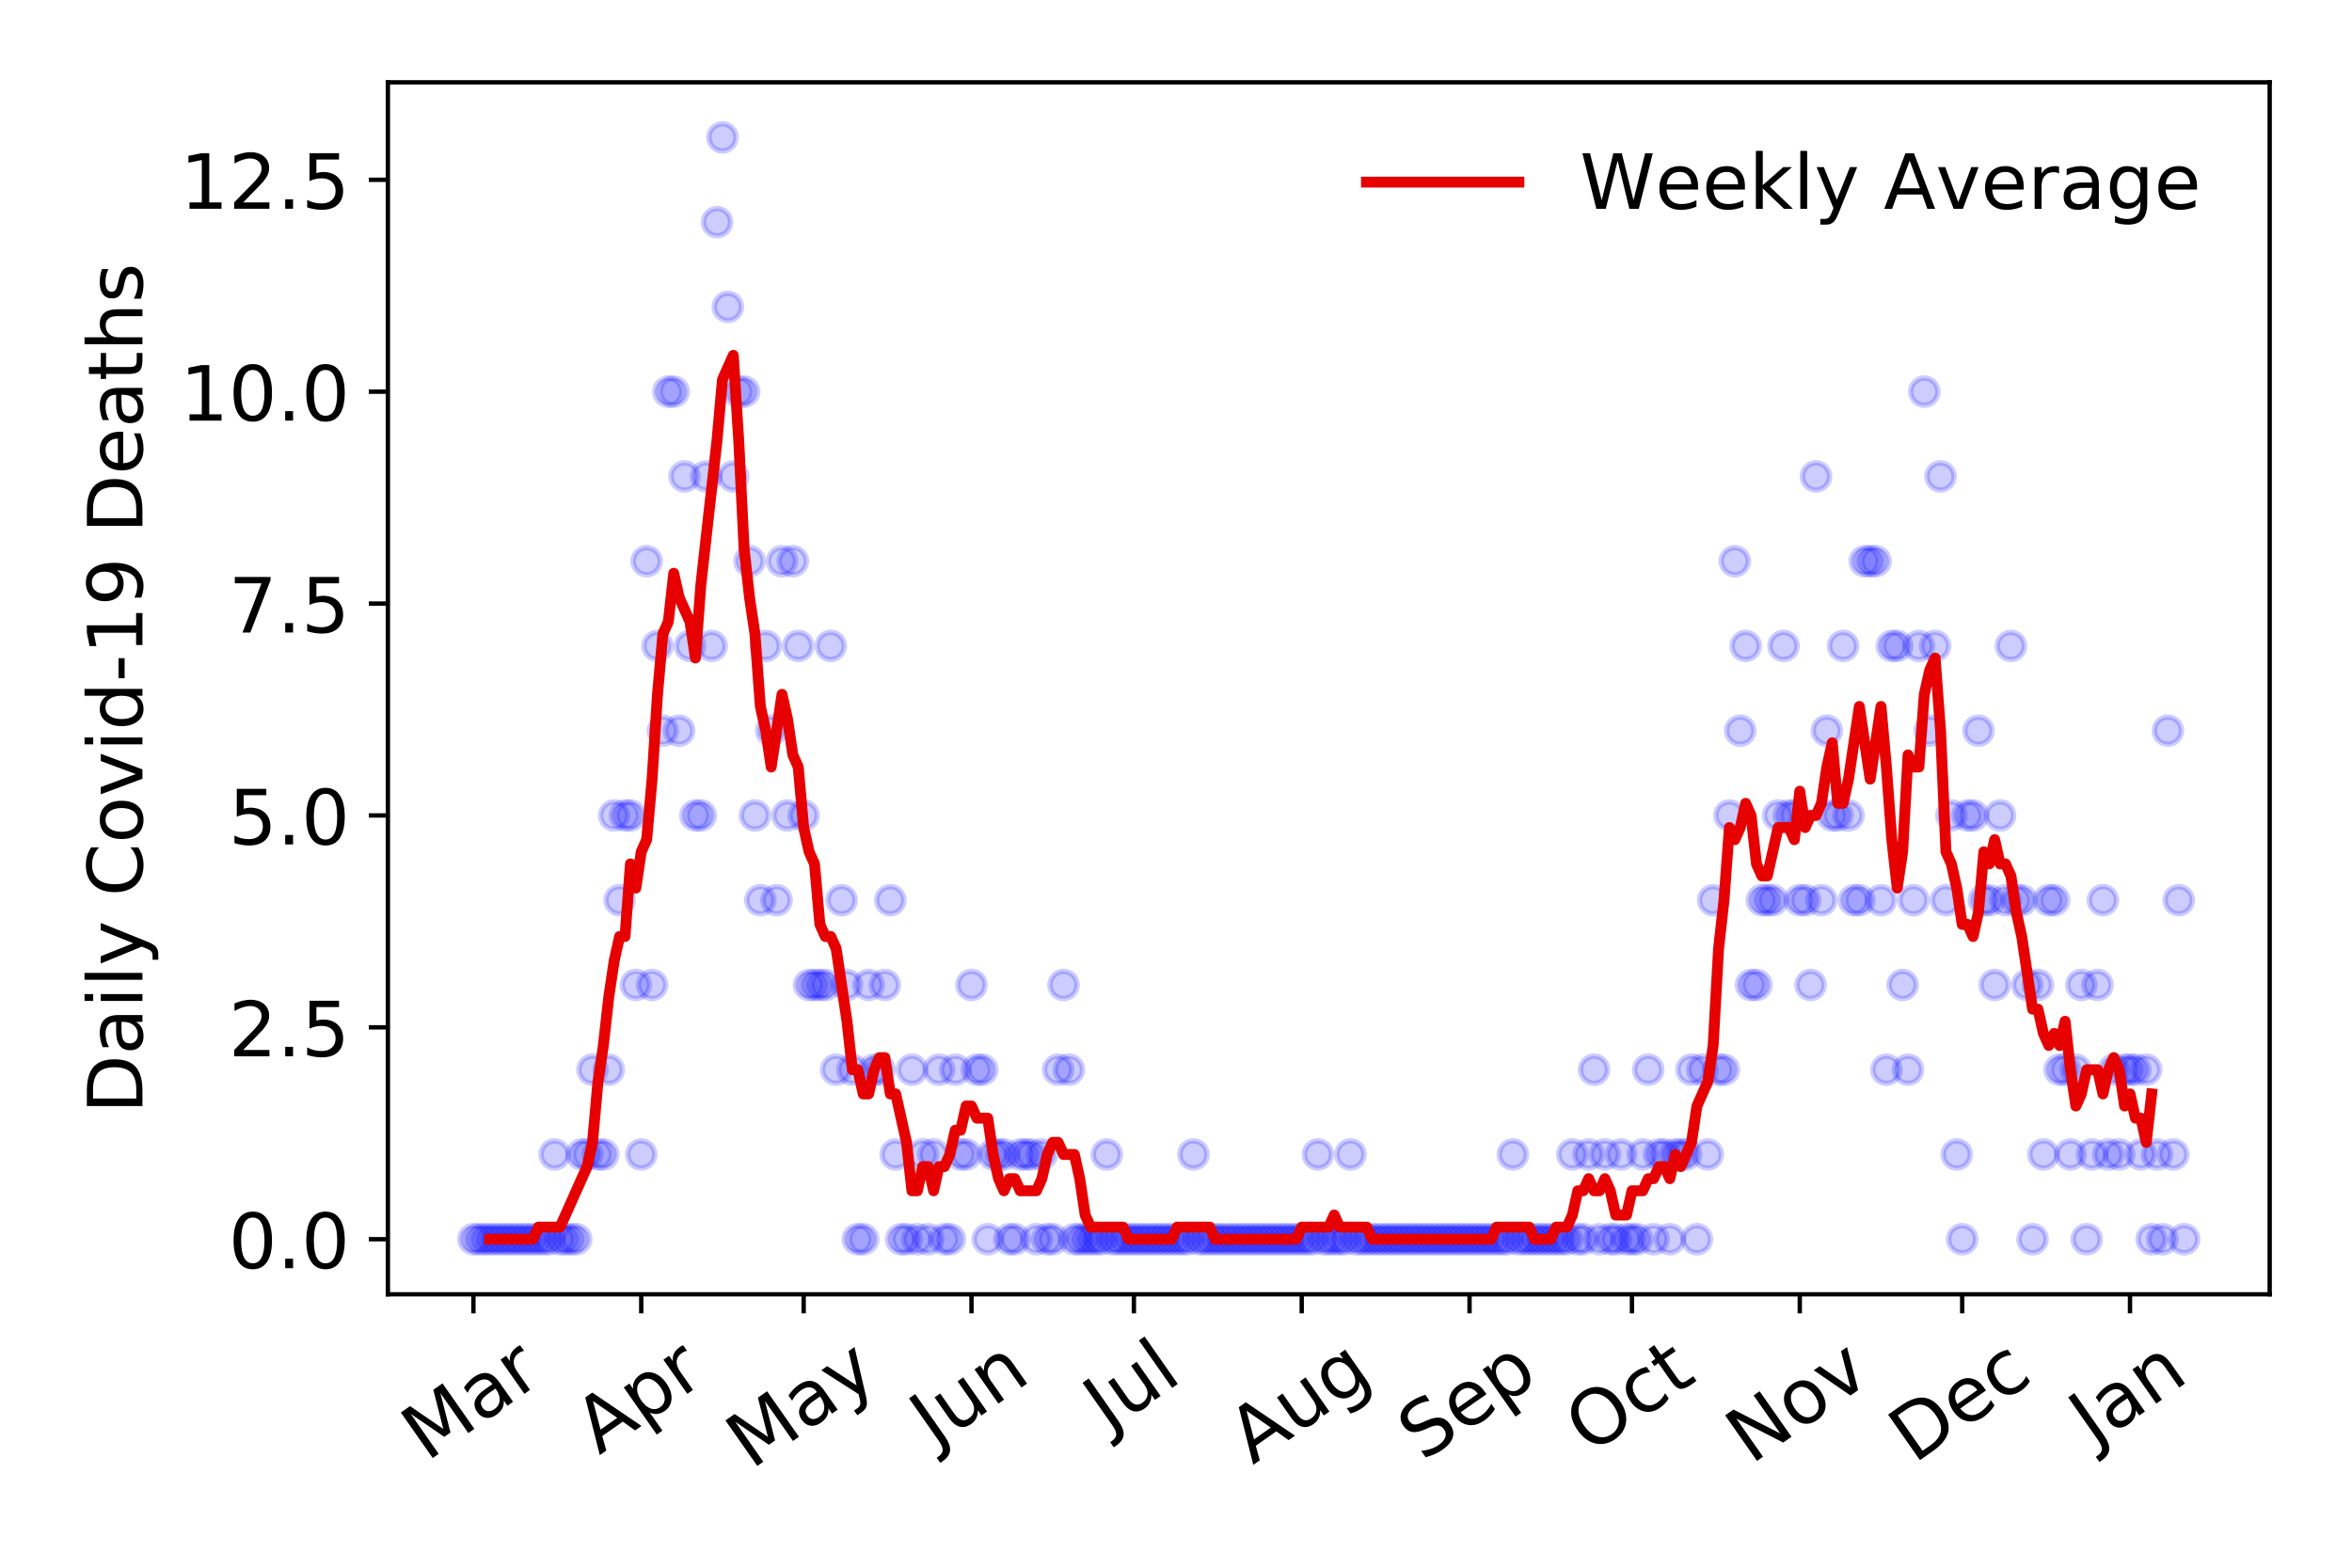 <?xml version="1.0" encoding="utf-8" standalone="no"?>
<!DOCTYPE svg PUBLIC "-//W3C//DTD SVG 1.1//EN"
  "http://www.w3.org/Graphics/SVG/1.1/DTD/svg11.dtd">
<!-- Created with matplotlib (https://matplotlib.org/) -->
<svg height="288pt" version="1.1" viewBox="0 0 432 288" width="432pt" xmlns="http://www.w3.org/2000/svg" xmlns:xlink="http://www.w3.org/1999/xlink">
 <defs>
  <style type="text/css">
*{stroke-linecap:butt;stroke-linejoin:round;}
  </style>
 </defs>
 <g id="figure_1">
  <g id="patch_1">
   <path d="M 0 288 
L 432 288 
L 432 0 
L 0 0 
z
" style="fill:#ffffff;"/>
  </g>
  <g id="axes_1">
   <g id="patch_2">
    <path d="M 71.245 237.778 
L 416.88 237.778 
L 416.88 15.12 
L 71.245 15.12 
z
" style="fill:#ffffff;"/>
   </g>
   <g id="matplotlib.axis_1">
    <g id="xtick_1">
     <g id="line2d_1">
      <defs>
       <path d="M 0 0 
L 0 3.5 
" id="m4b095dd16e" style="stroke:#000000;stroke-width:0.8;"/>
      </defs>
      <g>
       <use style="stroke:#000000;stroke-width:0.8;" x="86.956" xlink:href="#m4b095dd16e" y="237.778"/>
      </g>
     </g>
     <g id="text_1">
      <!-- Mar -->
      <defs>
       <path d="M 9.812 72.906 
L 24.516 72.906 
L 43.109 23.297 
L 61.812 72.906 
L 76.516 72.906 
L 76.516 0 
L 66.891 0 
L 66.891 64.016 
L 48.094 14.016 
L 38.188 14.016 
L 19.391 64.016 
L 19.391 0 
L 9.812 0 
z
" id="DejaVuSans-77"/>
       <path d="M 34.281 27.484 
Q 23.391 27.484 19.188 25 
Q 14.984 22.516 14.984 16.5 
Q 14.984 11.719 18.141 8.906 
Q 21.297 6.109 26.703 6.109 
Q 34.188 6.109 38.703 11.406 
Q 43.219 16.703 43.219 25.484 
L 43.219 27.484 
z
M 52.203 31.203 
L 52.203 0 
L 43.219 0 
L 43.219 8.297 
Q 40.141 3.328 35.547 0.953 
Q 30.953 -1.422 24.312 -1.422 
Q 15.922 -1.422 10.953 3.297 
Q 6 8.016 6 15.922 
Q 6 25.141 12.172 29.828 
Q 18.359 34.516 30.609 34.516 
L 43.219 34.516 
L 43.219 35.406 
Q 43.219 41.609 39.141 45 
Q 35.062 48.391 27.688 48.391 
Q 23 48.391 18.547 47.266 
Q 14.109 46.141 10.016 43.891 
L 10.016 52.203 
Q 14.938 54.109 19.578 55.047 
Q 24.219 56 28.609 56 
Q 40.484 56 46.344 49.844 
Q 52.203 43.703 52.203 31.203 
z
" id="DejaVuSans-97"/>
       <path d="M 41.109 46.297 
Q 39.594 47.172 37.812 47.578 
Q 36.031 48 33.891 48 
Q 26.266 48 22.188 43.047 
Q 18.109 38.094 18.109 28.812 
L 18.109 0 
L 9.078 0 
L 9.078 54.688 
L 18.109 54.688 
L 18.109 46.188 
Q 20.953 51.172 25.484 53.578 
Q 30.031 56 36.531 56 
Q 37.453 56 38.578 55.875 
Q 39.703 55.766 41.062 55.516 
z
" id="DejaVuSans-114"/>
      </defs>
      <g transform="translate(78.353 268.643)rotate(-35)scale(0.14 -0.14)">
       <use xlink:href="#DejaVuSans-77"/>
       <use x="86.279" xlink:href="#DejaVuSans-97"/>
       <use x="147.559" xlink:href="#DejaVuSans-114"/>
      </g>
     </g>
    </g>
    <g id="xtick_2">
     <g id="line2d_2">
      <g>
       <use style="stroke:#000000;stroke-width:0.8;" x="117.78" xlink:href="#m4b095dd16e" y="237.778"/>
      </g>
     </g>
     <g id="text_2">
      <!-- Apr -->
      <defs>
       <path d="M 34.188 63.188 
L 20.797 26.906 
L 47.609 26.906 
z
M 28.609 72.906 
L 39.797 72.906 
L 67.578 0 
L 57.328 0 
L 50.688 18.703 
L 17.828 18.703 
L 11.188 0 
L 0.781 0 
z
" id="DejaVuSans-65"/>
       <path d="M 18.109 8.203 
L 18.109 -20.797 
L 9.078 -20.797 
L 9.078 54.688 
L 18.109 54.688 
L 18.109 46.391 
Q 20.953 51.266 25.266 53.625 
Q 29.594 56 35.594 56 
Q 45.562 56 51.781 48.094 
Q 58.016 40.188 58.016 27.297 
Q 58.016 14.406 51.781 6.484 
Q 45.562 -1.422 35.594 -1.422 
Q 29.594 -1.422 25.266 0.953 
Q 20.953 3.328 18.109 8.203 
z
M 48.688 27.297 
Q 48.688 37.203 44.609 42.844 
Q 40.531 48.484 33.406 48.484 
Q 26.266 48.484 22.188 42.844 
Q 18.109 37.203 18.109 27.297 
Q 18.109 17.391 22.188 11.75 
Q 26.266 6.109 33.406 6.109 
Q 40.531 6.109 44.609 11.75 
Q 48.688 17.391 48.688 27.297 
z
" id="DejaVuSans-112"/>
      </defs>
      <g transform="translate(110.076 267.384)rotate(-35)scale(0.14 -0.14)">
       <use xlink:href="#DejaVuSans-65"/>
       <use x="68.408" xlink:href="#DejaVuSans-112"/>
       <use x="131.885" xlink:href="#DejaVuSans-114"/>
      </g>
     </g>
    </g>
    <g id="xtick_3">
     <g id="line2d_3">
      <g>
       <use style="stroke:#000000;stroke-width:0.8;" x="147.611" xlink:href="#m4b095dd16e" y="237.778"/>
      </g>
     </g>
     <g id="text_3">
      <!-- May -->
      <defs>
       <path d="M 32.172 -5.078 
Q 28.375 -14.844 24.75 -17.812 
Q 21.141 -20.797 15.094 -20.797 
L 7.906 -20.797 
L 7.906 -13.281 
L 13.188 -13.281 
Q 16.891 -13.281 18.938 -11.516 
Q 21 -9.766 23.484 -3.219 
L 25.094 0.875 
L 2.984 54.688 
L 12.5 54.688 
L 29.594 11.922 
L 46.688 54.688 
L 56.203 54.688 
z
" id="DejaVuSans-121"/>
      </defs>
      <g transform="translate(137.971 270.094)rotate(-35)scale(0.14 -0.14)">
       <use xlink:href="#DejaVuSans-77"/>
       <use x="86.279" xlink:href="#DejaVuSans-97"/>
       <use x="147.559" xlink:href="#DejaVuSans-121"/>
      </g>
     </g>
    </g>
    <g id="xtick_4">
     <g id="line2d_4">
      <g>
       <use style="stroke:#000000;stroke-width:0.8;" x="178.436" xlink:href="#m4b095dd16e" y="237.778"/>
      </g>
     </g>
     <g id="text_4">
      <!-- Jun -->
      <defs>
       <path d="M 9.812 72.906 
L 19.672 72.906 
L 19.672 5.078 
Q 19.672 -8.109 14.672 -14.062 
Q 9.672 -20.016 -1.422 -20.016 
L -5.172 -20.016 
L -5.172 -11.719 
L -2.094 -11.719 
Q 4.438 -11.719 7.125 -8.047 
Q 9.812 -4.391 9.812 5.078 
z
" id="DejaVuSans-74"/>
       <path d="M 8.5 21.578 
L 8.5 54.688 
L 17.484 54.688 
L 17.484 21.922 
Q 17.484 14.156 20.5 10.266 
Q 23.531 6.391 29.594 6.391 
Q 36.859 6.391 41.078 11.031 
Q 45.312 15.672 45.312 23.688 
L 45.312 54.688 
L 54.297 54.688 
L 54.297 0 
L 45.312 0 
L 45.312 8.406 
Q 42.047 3.422 37.719 1 
Q 33.406 -1.422 27.688 -1.422 
Q 18.266 -1.422 13.375 4.438 
Q 8.5 10.297 8.5 21.578 
z
M 31.109 56 
z
" id="DejaVuSans-117"/>
       <path d="M 54.891 33.016 
L 54.891 0 
L 45.906 0 
L 45.906 32.719 
Q 45.906 40.484 42.875 44.328 
Q 39.844 48.188 33.797 48.188 
Q 26.516 48.188 22.312 43.547 
Q 18.109 38.922 18.109 30.906 
L 18.109 0 
L 9.078 0 
L 9.078 54.688 
L 18.109 54.688 
L 18.109 46.188 
Q 21.344 51.125 25.703 53.562 
Q 30.078 56 35.797 56 
Q 45.219 56 50.047 50.172 
Q 54.891 44.344 54.891 33.016 
z
" id="DejaVuSans-110"/>
      </defs>
      <g transform="translate(171.692 266.039)rotate(-35)scale(0.14 -0.14)">
       <use xlink:href="#DejaVuSans-74"/>
       <use x="29.492" xlink:href="#DejaVuSans-117"/>
       <use x="92.871" xlink:href="#DejaVuSans-110"/>
      </g>
     </g>
    </g>
    <g id="xtick_5">
     <g id="line2d_5">
      <g>
       <use style="stroke:#000000;stroke-width:0.8;" x="208.266" xlink:href="#m4b095dd16e" y="237.778"/>
      </g>
     </g>
     <g id="text_5">
      <!-- Jul -->
      <defs>
       <path d="M 9.422 75.984 
L 18.406 75.984 
L 18.406 0 
L 9.422 0 
z
" id="DejaVuSans-108"/>
      </defs>
      <g transform="translate(203.563 263.181)rotate(-35)scale(0.14 -0.14)">
       <use xlink:href="#DejaVuSans-74"/>
       <use x="29.492" xlink:href="#DejaVuSans-117"/>
       <use x="92.871" xlink:href="#DejaVuSans-108"/>
      </g>
     </g>
    </g>
    <g id="xtick_6">
     <g id="line2d_6">
      <g>
       <use style="stroke:#000000;stroke-width:0.8;" x="239.091" xlink:href="#m4b095dd16e" y="237.778"/>
      </g>
     </g>
     <g id="text_6">
      <!-- Aug -->
      <defs>
       <path d="M 45.406 27.984 
Q 45.406 37.75 41.375 43.109 
Q 37.359 48.484 30.078 48.484 
Q 22.859 48.484 18.828 43.109 
Q 14.797 37.75 14.797 27.984 
Q 14.797 18.266 18.828 12.891 
Q 22.859 7.516 30.078 7.516 
Q 37.359 7.516 41.375 12.891 
Q 45.406 18.266 45.406 27.984 
z
M 54.391 6.781 
Q 54.391 -7.172 48.188 -13.984 
Q 42 -20.797 29.203 -20.797 
Q 24.469 -20.797 20.266 -20.094 
Q 16.062 -19.391 12.109 -17.922 
L 12.109 -9.188 
Q 16.062 -11.328 19.922 -12.344 
Q 23.781 -13.375 27.781 -13.375 
Q 36.625 -13.375 41.016 -8.766 
Q 45.406 -4.156 45.406 5.172 
L 45.406 9.625 
Q 42.625 4.781 38.281 2.391 
Q 33.938 0 27.875 0 
Q 17.828 0 11.672 7.656 
Q 5.516 15.328 5.516 27.984 
Q 5.516 40.672 11.672 48.328 
Q 17.828 56 27.875 56 
Q 33.938 56 38.281 53.609 
Q 42.625 51.219 45.406 46.391 
L 45.406 54.688 
L 54.391 54.688 
z
" id="DejaVuSans-103"/>
      </defs>
      <g transform="translate(230.11 269.172)rotate(-35)scale(0.14 -0.14)">
       <use xlink:href="#DejaVuSans-65"/>
       <use x="68.408" xlink:href="#DejaVuSans-117"/>
       <use x="131.787" xlink:href="#DejaVuSans-103"/>
      </g>
     </g>
    </g>
    <g id="xtick_7">
     <g id="line2d_7">
      <g>
       <use style="stroke:#000000;stroke-width:0.8;" x="269.916" xlink:href="#m4b095dd16e" y="237.778"/>
      </g>
     </g>
     <g id="text_7">
      <!-- Sep -->
      <defs>
       <path d="M 53.516 70.516 
L 53.516 60.891 
Q 47.906 63.578 42.922 64.891 
Q 37.938 66.219 33.297 66.219 
Q 25.25 66.219 20.875 63.094 
Q 16.5 59.969 16.5 54.203 
Q 16.5 49.359 19.406 46.891 
Q 22.312 44.438 30.422 42.922 
L 36.375 41.703 
Q 47.406 39.594 52.656 34.297 
Q 57.906 29 57.906 20.125 
Q 57.906 9.516 50.797 4.047 
Q 43.703 -1.422 29.984 -1.422 
Q 24.812 -1.422 18.969 -0.25 
Q 13.141 0.922 6.891 3.219 
L 6.891 13.375 
Q 12.891 10.016 18.656 8.297 
Q 24.422 6.594 29.984 6.594 
Q 38.422 6.594 43.016 9.906 
Q 47.609 13.234 47.609 19.391 
Q 47.609 24.75 44.312 27.781 
Q 41.016 30.812 33.5 32.328 
L 27.484 33.5 
Q 16.453 35.688 11.516 40.375 
Q 6.594 45.062 6.594 53.422 
Q 6.594 63.094 13.406 68.656 
Q 20.219 74.219 32.172 74.219 
Q 37.312 74.219 42.625 73.281 
Q 47.953 72.359 53.516 70.516 
z
" id="DejaVuSans-83"/>
       <path d="M 56.203 29.594 
L 56.203 25.203 
L 14.891 25.203 
Q 15.484 15.922 20.484 11.062 
Q 25.484 6.203 34.422 6.203 
Q 39.594 6.203 44.453 7.469 
Q 49.312 8.734 54.109 11.281 
L 54.109 2.781 
Q 49.266 0.734 44.188 -0.344 
Q 39.109 -1.422 33.891 -1.422 
Q 20.797 -1.422 13.156 6.188 
Q 5.516 13.812 5.516 26.812 
Q 5.516 40.234 12.766 48.109 
Q 20.016 56 32.328 56 
Q 43.359 56 49.781 48.891 
Q 56.203 41.797 56.203 29.594 
z
M 47.219 32.234 
Q 47.125 39.594 43.094 43.984 
Q 39.062 48.391 32.422 48.391 
Q 24.906 48.391 20.391 44.141 
Q 15.875 39.891 15.188 32.172 
z
" id="DejaVuSans-101"/>
      </defs>
      <g transform="translate(261.323 268.629)rotate(-35)scale(0.14 -0.14)">
       <use xlink:href="#DejaVuSans-83"/>
       <use x="63.477" xlink:href="#DejaVuSans-101"/>
       <use x="125" xlink:href="#DejaVuSans-112"/>
      </g>
     </g>
    </g>
    <g id="xtick_8">
     <g id="line2d_8">
      <g>
       <use style="stroke:#000000;stroke-width:0.8;" x="299.746" xlink:href="#m4b095dd16e" y="237.778"/>
      </g>
     </g>
     <g id="text_8">
      <!-- Oct -->
      <defs>
       <path d="M 39.406 66.219 
Q 28.656 66.219 22.328 58.203 
Q 16.016 50.203 16.016 36.375 
Q 16.016 22.609 22.328 14.594 
Q 28.656 6.594 39.406 6.594 
Q 50.141 6.594 56.422 14.594 
Q 62.703 22.609 62.703 36.375 
Q 62.703 50.203 56.422 58.203 
Q 50.141 66.219 39.406 66.219 
z
M 39.406 74.219 
Q 54.734 74.219 63.906 63.938 
Q 73.094 53.656 73.094 36.375 
Q 73.094 19.141 63.906 8.859 
Q 54.734 -1.422 39.406 -1.422 
Q 24.031 -1.422 14.812 8.828 
Q 5.609 19.094 5.609 36.375 
Q 5.609 53.656 14.812 63.938 
Q 24.031 74.219 39.406 74.219 
z
" id="DejaVuSans-79"/>
       <path d="M 48.781 52.594 
L 48.781 44.188 
Q 44.969 46.297 41.141 47.344 
Q 37.312 48.391 33.406 48.391 
Q 24.656 48.391 19.812 42.844 
Q 14.984 37.312 14.984 27.297 
Q 14.984 17.281 19.812 11.734 
Q 24.656 6.203 33.406 6.203 
Q 37.312 6.203 41.141 7.25 
Q 44.969 8.297 48.781 10.406 
L 48.781 2.094 
Q 45.016 0.344 40.984 -0.531 
Q 36.969 -1.422 32.422 -1.422 
Q 20.062 -1.422 12.781 6.344 
Q 5.516 14.109 5.516 27.297 
Q 5.516 40.672 12.859 48.328 
Q 20.219 56 33.016 56 
Q 37.156 56 41.109 55.141 
Q 45.062 54.297 48.781 52.594 
z
" id="DejaVuSans-99"/>
       <path d="M 18.312 70.219 
L 18.312 54.688 
L 36.812 54.688 
L 36.812 47.703 
L 18.312 47.703 
L 18.312 18.016 
Q 18.312 11.328 20.141 9.422 
Q 21.969 7.516 27.594 7.516 
L 36.812 7.516 
L 36.812 0 
L 27.594 0 
Q 17.188 0 13.234 3.875 
Q 9.281 7.766 9.281 18.016 
L 9.281 47.703 
L 2.688 47.703 
L 2.688 54.688 
L 9.281 54.688 
L 9.281 70.219 
z
" id="DejaVuSans-116"/>
      </defs>
      <g transform="translate(292.047 267.377)rotate(-35)scale(0.14 -0.14)">
       <use xlink:href="#DejaVuSans-79"/>
       <use x="78.711" xlink:href="#DejaVuSans-99"/>
       <use x="133.691" xlink:href="#DejaVuSans-116"/>
      </g>
     </g>
    </g>
    <g id="xtick_9">
     <g id="line2d_9">
      <g>
       <use style="stroke:#000000;stroke-width:0.8;" x="330.571" xlink:href="#m4b095dd16e" y="237.778"/>
      </g>
     </g>
     <g id="text_9">
      <!-- Nov -->
      <defs>
       <path d="M 9.812 72.906 
L 23.094 72.906 
L 55.422 11.922 
L 55.422 72.906 
L 64.984 72.906 
L 64.984 0 
L 51.703 0 
L 19.391 60.984 
L 19.391 0 
L 9.812 0 
z
" id="DejaVuSans-78"/>
       <path d="M 30.609 48.391 
Q 23.391 48.391 19.188 42.75 
Q 14.984 37.109 14.984 27.297 
Q 14.984 17.484 19.156 11.844 
Q 23.344 6.203 30.609 6.203 
Q 37.797 6.203 41.984 11.859 
Q 46.188 17.531 46.188 27.297 
Q 46.188 37.016 41.984 42.703 
Q 37.797 48.391 30.609 48.391 
z
M 30.609 56 
Q 42.328 56 49.016 48.375 
Q 55.719 40.766 55.719 27.297 
Q 55.719 13.875 49.016 6.219 
Q 42.328 -1.422 30.609 -1.422 
Q 18.844 -1.422 12.172 6.219 
Q 5.516 13.875 5.516 27.297 
Q 5.516 40.766 12.172 48.375 
Q 18.844 56 30.609 56 
z
" id="DejaVuSans-111"/>
       <path d="M 2.984 54.688 
L 12.5 54.688 
L 29.594 8.797 
L 46.688 54.688 
L 56.203 54.688 
L 35.688 0 
L 23.484 0 
z
" id="DejaVuSans-118"/>
      </defs>
      <g transform="translate(321.594 269.166)rotate(-35)scale(0.14 -0.14)">
       <use xlink:href="#DejaVuSans-78"/>
       <use x="74.805" xlink:href="#DejaVuSans-111"/>
       <use x="135.986" xlink:href="#DejaVuSans-118"/>
      </g>
     </g>
    </g>
    <g id="xtick_10">
     <g id="line2d_10">
      <g>
       <use style="stroke:#000000;stroke-width:0.8;" x="360.401" xlink:href="#m4b095dd16e" y="237.778"/>
      </g>
     </g>
     <g id="text_10">
      <!-- Dec -->
      <defs>
       <path d="M 19.672 64.797 
L 19.672 8.109 
L 31.594 8.109 
Q 46.688 8.109 53.688 14.938 
Q 60.688 21.781 60.688 36.531 
Q 60.688 51.172 53.688 57.984 
Q 46.688 64.797 31.594 64.797 
z
M 9.812 72.906 
L 30.078 72.906 
Q 51.266 72.906 61.172 64.094 
Q 71.094 55.281 71.094 36.531 
Q 71.094 17.672 61.125 8.828 
Q 51.172 0 30.078 0 
L 9.812 0 
z
" id="DejaVuSans-68"/>
      </defs>
      <g transform="translate(351.521 269.032)rotate(-35)scale(0.14 -0.14)">
       <use xlink:href="#DejaVuSans-68"/>
       <use x="77.002" xlink:href="#DejaVuSans-101"/>
       <use x="138.525" xlink:href="#DejaVuSans-99"/>
      </g>
     </g>
    </g>
    <g id="xtick_11">
     <g id="line2d_11">
      <g>
       <use style="stroke:#000000;stroke-width:0.8;" x="391.226" xlink:href="#m4b095dd16e" y="237.778"/>
      </g>
     </g>
     <g id="text_11">
      <!-- Jan -->
      <g transform="translate(384.602 265.871)rotate(-35)scale(0.14 -0.14)">
       <use xlink:href="#DejaVuSans-74"/>
       <use x="29.492" xlink:href="#DejaVuSans-97"/>
       <use x="90.771" xlink:href="#DejaVuSans-110"/>
      </g>
     </g>
    </g>
   </g>
   <g id="matplotlib.axis_2">
    <g id="ytick_1">
     <g id="line2d_12">
      <defs>
       <path d="M 0 0 
L -3.5 0 
" id="m205104a784" style="stroke:#000000;stroke-width:0.8;"/>
      </defs>
      <g>
       <use style="stroke:#000000;stroke-width:0.8;" x="71.245" xlink:href="#m205104a784" y="227.657"/>
      </g>
     </g>
     <g id="text_12">
      <!-- 0.0 -->
      <defs>
       <path d="M 31.781 66.406 
Q 24.172 66.406 20.328 58.906 
Q 16.5 51.422 16.5 36.375 
Q 16.5 21.391 20.328 13.891 
Q 24.172 6.391 31.781 6.391 
Q 39.453 6.391 43.281 13.891 
Q 47.125 21.391 47.125 36.375 
Q 47.125 51.422 43.281 58.906 
Q 39.453 66.406 31.781 66.406 
z
M 31.781 74.219 
Q 44.047 74.219 50.516 64.516 
Q 56.984 54.828 56.984 36.375 
Q 56.984 17.969 50.516 8.266 
Q 44.047 -1.422 31.781 -1.422 
Q 19.531 -1.422 13.062 8.266 
Q 6.594 17.969 6.594 36.375 
Q 6.594 54.828 13.062 64.516 
Q 19.531 74.219 31.781 74.219 
z
" id="DejaVuSans-48"/>
       <path d="M 10.688 12.406 
L 21 12.406 
L 21 0 
L 10.688 0 
z
" id="DejaVuSans-46"/>
      </defs>
      <g transform="translate(41.981 232.976)scale(0.14 -0.14)">
       <use xlink:href="#DejaVuSans-48"/>
       <use x="63.623" xlink:href="#DejaVuSans-46"/>
       <use x="95.41" xlink:href="#DejaVuSans-48"/>
      </g>
     </g>
    </g>
    <g id="ytick_2">
     <g id="line2d_13">
      <g>
       <use style="stroke:#000000;stroke-width:0.8;" x="71.245" xlink:href="#m205104a784" y="188.731"/>
      </g>
     </g>
     <g id="text_13">
      <!-- 2.5 -->
      <defs>
       <path d="M 19.188 8.297 
L 53.609 8.297 
L 53.609 0 
L 7.328 0 
L 7.328 8.297 
Q 12.938 14.109 22.625 23.891 
Q 32.328 33.688 34.812 36.531 
Q 39.547 41.844 41.422 45.531 
Q 43.312 49.219 43.312 52.781 
Q 43.312 58.594 39.234 62.25 
Q 35.156 65.922 28.609 65.922 
Q 23.969 65.922 18.812 64.312 
Q 13.672 62.703 7.812 59.422 
L 7.812 69.391 
Q 13.766 71.781 18.938 73 
Q 24.125 74.219 28.422 74.219 
Q 39.75 74.219 46.484 68.547 
Q 53.219 62.891 53.219 53.422 
Q 53.219 48.922 51.531 44.891 
Q 49.859 40.875 45.406 35.406 
Q 44.188 33.984 37.641 27.219 
Q 31.109 20.453 19.188 8.297 
z
" id="DejaVuSans-50"/>
       <path d="M 10.797 72.906 
L 49.516 72.906 
L 49.516 64.594 
L 19.828 64.594 
L 19.828 46.734 
Q 21.969 47.469 24.109 47.828 
Q 26.266 48.188 28.422 48.188 
Q 40.625 48.188 47.75 41.5 
Q 54.891 34.812 54.891 23.391 
Q 54.891 11.625 47.562 5.094 
Q 40.234 -1.422 26.906 -1.422 
Q 22.312 -1.422 17.547 -0.641 
Q 12.797 0.141 7.719 1.703 
L 7.719 11.625 
Q 12.109 9.234 16.797 8.062 
Q 21.484 6.891 26.703 6.891 
Q 35.156 6.891 40.078 11.328 
Q 45.016 15.766 45.016 23.391 
Q 45.016 31 40.078 35.438 
Q 35.156 39.891 26.703 39.891 
Q 22.75 39.891 18.812 39.016 
Q 14.891 38.141 10.797 36.281 
z
" id="DejaVuSans-53"/>
      </defs>
      <g transform="translate(41.981 194.05)scale(0.14 -0.14)">
       <use xlink:href="#DejaVuSans-50"/>
       <use x="63.623" xlink:href="#DejaVuSans-46"/>
       <use x="95.41" xlink:href="#DejaVuSans-53"/>
      </g>
     </g>
    </g>
    <g id="ytick_3">
     <g id="line2d_14">
      <g>
       <use style="stroke:#000000;stroke-width:0.8;" x="71.245" xlink:href="#m205104a784" y="149.805"/>
      </g>
     </g>
     <g id="text_14">
      <!-- 5.0 -->
      <g transform="translate(41.981 155.124)scale(0.14 -0.14)">
       <use xlink:href="#DejaVuSans-53"/>
       <use x="63.623" xlink:href="#DejaVuSans-46"/>
       <use x="95.41" xlink:href="#DejaVuSans-48"/>
      </g>
     </g>
    </g>
    <g id="ytick_4">
     <g id="line2d_15">
      <g>
       <use style="stroke:#000000;stroke-width:0.8;" x="71.245" xlink:href="#m205104a784" y="110.879"/>
      </g>
     </g>
     <g id="text_15">
      <!-- 7.5 -->
      <defs>
       <path d="M 8.203 72.906 
L 55.078 72.906 
L 55.078 68.703 
L 28.609 0 
L 18.312 0 
L 43.219 64.594 
L 8.203 64.594 
z
" id="DejaVuSans-55"/>
      </defs>
      <g transform="translate(41.981 116.197)scale(0.14 -0.14)">
       <use xlink:href="#DejaVuSans-55"/>
       <use x="63.623" xlink:href="#DejaVuSans-46"/>
       <use x="95.41" xlink:href="#DejaVuSans-53"/>
      </g>
     </g>
    </g>
    <g id="ytick_5">
     <g id="line2d_16">
      <g>
       <use style="stroke:#000000;stroke-width:0.8;" x="71.245" xlink:href="#m205104a784" y="71.952"/>
      </g>
     </g>
     <g id="text_16">
      <!-- 10.0 -->
      <defs>
       <path d="M 12.406 8.297 
L 28.516 8.297 
L 28.516 63.922 
L 10.984 60.406 
L 10.984 69.391 
L 28.422 72.906 
L 38.281 72.906 
L 38.281 8.297 
L 54.391 8.297 
L 54.391 0 
L 12.406 0 
z
" id="DejaVuSans-49"/>
      </defs>
      <g transform="translate(33.073 77.271)scale(0.14 -0.14)">
       <use xlink:href="#DejaVuSans-49"/>
       <use x="63.623" xlink:href="#DejaVuSans-48"/>
       <use x="127.246" xlink:href="#DejaVuSans-46"/>
       <use x="159.033" xlink:href="#DejaVuSans-48"/>
      </g>
     </g>
    </g>
    <g id="ytick_6">
     <g id="line2d_17">
      <g>
       <use style="stroke:#000000;stroke-width:0.8;" x="71.245" xlink:href="#m205104a784" y="33.026"/>
      </g>
     </g>
     <g id="text_17">
      <!-- 12.5 -->
      <g transform="translate(33.073 38.345)scale(0.14 -0.14)">
       <use xlink:href="#DejaVuSans-49"/>
       <use x="63.623" xlink:href="#DejaVuSans-50"/>
       <use x="127.246" xlink:href="#DejaVuSans-46"/>
       <use x="159.033" xlink:href="#DejaVuSans-53"/>
      </g>
     </g>
    </g>
    <g id="text_18">
     <!-- Daily Covid-19 Deaths -->
     <defs>
      <path d="M 9.422 54.688 
L 18.406 54.688 
L 18.406 0 
L 9.422 0 
z
M 9.422 75.984 
L 18.406 75.984 
L 18.406 64.594 
L 9.422 64.594 
z
" id="DejaVuSans-105"/>
      <path id="DejaVuSans-32"/>
      <path d="M 64.406 67.281 
L 64.406 56.891 
Q 59.422 61.531 53.781 63.812 
Q 48.141 66.109 41.797 66.109 
Q 29.297 66.109 22.656 58.469 
Q 16.016 50.828 16.016 36.375 
Q 16.016 21.969 22.656 14.328 
Q 29.297 6.688 41.797 6.688 
Q 48.141 6.688 53.781 8.984 
Q 59.422 11.281 64.406 15.922 
L 64.406 5.609 
Q 59.234 2.094 53.438 0.328 
Q 47.656 -1.422 41.219 -1.422 
Q 24.656 -1.422 15.125 8.703 
Q 5.609 18.844 5.609 36.375 
Q 5.609 53.953 15.125 64.078 
Q 24.656 74.219 41.219 74.219 
Q 47.75 74.219 53.531 72.484 
Q 59.328 70.75 64.406 67.281 
z
" id="DejaVuSans-67"/>
      <path d="M 45.406 46.391 
L 45.406 75.984 
L 54.391 75.984 
L 54.391 0 
L 45.406 0 
L 45.406 8.203 
Q 42.578 3.328 38.25 0.953 
Q 33.938 -1.422 27.875 -1.422 
Q 17.969 -1.422 11.734 6.484 
Q 5.516 14.406 5.516 27.297 
Q 5.516 40.188 11.734 48.094 
Q 17.969 56 27.875 56 
Q 33.938 56 38.25 53.625 
Q 42.578 51.266 45.406 46.391 
z
M 14.797 27.297 
Q 14.797 17.391 18.875 11.75 
Q 22.953 6.109 30.078 6.109 
Q 37.203 6.109 41.297 11.75 
Q 45.406 17.391 45.406 27.297 
Q 45.406 37.203 41.297 42.844 
Q 37.203 48.484 30.078 48.484 
Q 22.953 48.484 18.875 42.844 
Q 14.797 37.203 14.797 27.297 
z
" id="DejaVuSans-100"/>
      <path d="M 4.891 31.391 
L 31.203 31.391 
L 31.203 23.391 
L 4.891 23.391 
z
" id="DejaVuSans-45"/>
      <path d="M 10.984 1.516 
L 10.984 10.5 
Q 14.703 8.734 18.5 7.812 
Q 22.312 6.891 25.984 6.891 
Q 35.75 6.891 40.891 13.453 
Q 46.047 20.016 46.781 33.406 
Q 43.953 29.203 39.594 26.953 
Q 35.25 24.703 29.984 24.703 
Q 19.047 24.703 12.672 31.312 
Q 6.297 37.938 6.297 49.422 
Q 6.297 60.641 12.938 67.422 
Q 19.578 74.219 30.609 74.219 
Q 43.266 74.219 49.922 64.516 
Q 56.594 54.828 56.594 36.375 
Q 56.594 19.141 48.406 8.859 
Q 40.234 -1.422 26.422 -1.422 
Q 22.703 -1.422 18.891 -0.688 
Q 15.094 0.047 10.984 1.516 
z
M 30.609 32.422 
Q 37.25 32.422 41.125 36.953 
Q 45.016 41.5 45.016 49.422 
Q 45.016 57.281 41.125 61.844 
Q 37.25 66.406 30.609 66.406 
Q 23.969 66.406 20.094 61.844 
Q 16.219 57.281 16.219 49.422 
Q 16.219 41.5 20.094 36.953 
Q 23.969 32.422 30.609 32.422 
z
" id="DejaVuSans-57"/>
      <path d="M 54.891 33.016 
L 54.891 0 
L 45.906 0 
L 45.906 32.719 
Q 45.906 40.484 42.875 44.328 
Q 39.844 48.188 33.797 48.188 
Q 26.516 48.188 22.312 43.547 
Q 18.109 38.922 18.109 30.906 
L 18.109 0 
L 9.078 0 
L 9.078 75.984 
L 18.109 75.984 
L 18.109 46.188 
Q 21.344 51.125 25.703 53.562 
Q 30.078 56 35.797 56 
Q 45.219 56 50.047 50.172 
Q 54.891 44.344 54.891 33.016 
z
" id="DejaVuSans-104"/>
      <path d="M 44.281 53.078 
L 44.281 44.578 
Q 40.484 46.531 36.375 47.5 
Q 32.281 48.484 27.875 48.484 
Q 21.188 48.484 17.844 46.438 
Q 14.5 44.391 14.5 40.281 
Q 14.5 37.156 16.891 35.375 
Q 19.281 33.594 26.516 31.984 
L 29.594 31.297 
Q 39.156 29.25 43.188 25.516 
Q 47.219 21.781 47.219 15.094 
Q 47.219 7.469 41.188 3.016 
Q 35.156 -1.422 24.609 -1.422 
Q 20.219 -1.422 15.453 -0.562 
Q 10.688 0.297 5.422 2 
L 5.422 11.281 
Q 10.406 8.688 15.234 7.391 
Q 20.062 6.109 24.812 6.109 
Q 31.156 6.109 34.562 8.281 
Q 37.984 10.453 37.984 14.406 
Q 37.984 18.062 35.516 20.016 
Q 33.062 21.969 24.703 23.781 
L 21.578 24.516 
Q 13.234 26.266 9.516 29.906 
Q 5.812 33.547 5.812 39.891 
Q 5.812 47.609 11.281 51.797 
Q 16.75 56 26.812 56 
Q 31.781 56 36.172 55.266 
Q 40.578 54.547 44.281 53.078 
z
" id="DejaVuSans-115"/>
     </defs>
     <g transform="translate(26.162 204.56)rotate(-90)scale(0.14 -0.14)">
      <use xlink:href="#DejaVuSans-68"/>
      <use x="77.002" xlink:href="#DejaVuSans-97"/>
      <use x="138.281" xlink:href="#DejaVuSans-105"/>
      <use x="166.064" xlink:href="#DejaVuSans-108"/>
      <use x="193.848" xlink:href="#DejaVuSans-121"/>
      <use x="253.027" xlink:href="#DejaVuSans-32"/>
      <use x="284.814" xlink:href="#DejaVuSans-67"/>
      <use x="354.639" xlink:href="#DejaVuSans-111"/>
      <use x="415.82" xlink:href="#DejaVuSans-118"/>
      <use x="475" xlink:href="#DejaVuSans-105"/>
      <use x="502.783" xlink:href="#DejaVuSans-100"/>
      <use x="566.26" xlink:href="#DejaVuSans-45"/>
      <use x="602.344" xlink:href="#DejaVuSans-49"/>
      <use x="665.967" xlink:href="#DejaVuSans-57"/>
      <use x="729.59" xlink:href="#DejaVuSans-32"/>
      <use x="761.377" xlink:href="#DejaVuSans-68"/>
      <use x="838.379" xlink:href="#DejaVuSans-101"/>
      <use x="899.902" xlink:href="#DejaVuSans-97"/>
      <use x="961.182" xlink:href="#DejaVuSans-116"/>
      <use x="1000.391" xlink:href="#DejaVuSans-104"/>
      <use x="1063.77" xlink:href="#DejaVuSans-115"/>
     </g>
    </g>
   </g>
   <g id="line2d_18">
    <defs>
     <path d="M 0 2.5 
C 0.663 2.5 1.299 2.237 1.768 1.768 
C 2.237 1.299 2.5 0.663 2.5 0 
C 2.5 -0.663 2.237 -1.299 1.768 -1.768 
C 1.299 -2.237 0.663 -2.5 0 -2.5 
C -0.663 -2.5 -1.299 -2.237 -1.768 -1.768 
C -2.237 -1.299 -2.5 -0.663 -2.5 0 
C -2.5 0.663 -2.237 1.299 -1.768 1.768 
C -1.299 2.237 -0.663 2.5 0 2.5 
z
" id="m663c34e403" style="stroke:#0000ff;stroke-opacity:0.2;"/>
    </defs>
    <g clip-path="url(#p0de3b60056)">
     <use style="fill:#0000ff;fill-opacity:0.2;stroke:#0000ff;stroke-opacity:0.2;" x="86.956" xlink:href="#m663c34e403" y="227.657"/>
     <use style="fill:#0000ff;fill-opacity:0.2;stroke:#0000ff;stroke-opacity:0.2;" x="87.95" xlink:href="#m663c34e403" y="227.657"/>
     <use style="fill:#0000ff;fill-opacity:0.2;stroke:#0000ff;stroke-opacity:0.2;" x="88.944" xlink:href="#m663c34e403" y="227.657"/>
     <use style="fill:#0000ff;fill-opacity:0.2;stroke:#0000ff;stroke-opacity:0.2;" x="89.939" xlink:href="#m663c34e403" y="227.657"/>
     <use style="fill:#0000ff;fill-opacity:0.2;stroke:#0000ff;stroke-opacity:0.2;" x="90.933" xlink:href="#m663c34e403" y="227.657"/>
     <use style="fill:#0000ff;fill-opacity:0.2;stroke:#0000ff;stroke-opacity:0.2;" x="91.927" xlink:href="#m663c34e403" y="227.657"/>
     <use style="fill:#0000ff;fill-opacity:0.2;stroke:#0000ff;stroke-opacity:0.2;" x="92.922" xlink:href="#m663c34e403" y="227.657"/>
     <use style="fill:#0000ff;fill-opacity:0.2;stroke:#0000ff;stroke-opacity:0.2;" x="93.916" xlink:href="#m663c34e403" y="227.657"/>
     <use style="fill:#0000ff;fill-opacity:0.2;stroke:#0000ff;stroke-opacity:0.2;" x="94.91" xlink:href="#m663c34e403" y="227.657"/>
     <use style="fill:#0000ff;fill-opacity:0.2;stroke:#0000ff;stroke-opacity:0.2;" x="95.905" xlink:href="#m663c34e403" y="227.657"/>
     <use style="fill:#0000ff;fill-opacity:0.2;stroke:#0000ff;stroke-opacity:0.2;" x="96.899" xlink:href="#m663c34e403" y="227.657"/>
     <use style="fill:#0000ff;fill-opacity:0.2;stroke:#0000ff;stroke-opacity:0.2;" x="97.893" xlink:href="#m663c34e403" y="227.657"/>
     <use style="fill:#0000ff;fill-opacity:0.2;stroke:#0000ff;stroke-opacity:0.2;" x="98.888" xlink:href="#m663c34e403" y="227.657"/>
     <use style="fill:#0000ff;fill-opacity:0.2;stroke:#0000ff;stroke-opacity:0.2;" x="99.882" xlink:href="#m663c34e403" y="227.657"/>
     <use style="fill:#0000ff;fill-opacity:0.2;stroke:#0000ff;stroke-opacity:0.2;" x="100.877" xlink:href="#m663c34e403" y="227.657"/>
     <use style="fill:#0000ff;fill-opacity:0.2;stroke:#0000ff;stroke-opacity:0.2;" x="101.871" xlink:href="#m663c34e403" y="212.087"/>
     <use style="fill:#0000ff;fill-opacity:0.2;stroke:#0000ff;stroke-opacity:0.2;" x="102.865" xlink:href="#m663c34e403" y="227.657"/>
     <use style="fill:#0000ff;fill-opacity:0.2;stroke:#0000ff;stroke-opacity:0.2;" x="103.86" xlink:href="#m663c34e403" y="227.657"/>
     <use style="fill:#0000ff;fill-opacity:0.2;stroke:#0000ff;stroke-opacity:0.2;" x="104.854" xlink:href="#m663c34e403" y="227.657"/>
     <use style="fill:#0000ff;fill-opacity:0.2;stroke:#0000ff;stroke-opacity:0.2;" x="105.848" xlink:href="#m663c34e403" y="227.657"/>
     <use style="fill:#0000ff;fill-opacity:0.2;stroke:#0000ff;stroke-opacity:0.2;" x="106.843" xlink:href="#m663c34e403" y="212.087"/>
     <use style="fill:#0000ff;fill-opacity:0.2;stroke:#0000ff;stroke-opacity:0.2;" x="107.837" xlink:href="#m663c34e403" y="212.087"/>
     <use style="fill:#0000ff;fill-opacity:0.2;stroke:#0000ff;stroke-opacity:0.2;" x="108.831" xlink:href="#m663c34e403" y="196.516"/>
     <use style="fill:#0000ff;fill-opacity:0.2;stroke:#0000ff;stroke-opacity:0.2;" x="109.826" xlink:href="#m663c34e403" y="212.087"/>
     <use style="fill:#0000ff;fill-opacity:0.2;stroke:#0000ff;stroke-opacity:0.2;" x="110.82" xlink:href="#m663c34e403" y="212.087"/>
     <use style="fill:#0000ff;fill-opacity:0.2;stroke:#0000ff;stroke-opacity:0.2;" x="111.814" xlink:href="#m663c34e403" y="196.516"/>
     <use style="fill:#0000ff;fill-opacity:0.2;stroke:#0000ff;stroke-opacity:0.2;" x="112.809" xlink:href="#m663c34e403" y="149.805"/>
     <use style="fill:#0000ff;fill-opacity:0.2;stroke:#0000ff;stroke-opacity:0.2;" x="113.803" xlink:href="#m663c34e403" y="165.375"/>
     <use style="fill:#0000ff;fill-opacity:0.2;stroke:#0000ff;stroke-opacity:0.2;" x="114.797" xlink:href="#m663c34e403" y="149.805"/>
     <use style="fill:#0000ff;fill-opacity:0.2;stroke:#0000ff;stroke-opacity:0.2;" x="115.792" xlink:href="#m663c34e403" y="149.805"/>
     <use style="fill:#0000ff;fill-opacity:0.2;stroke:#0000ff;stroke-opacity:0.2;" x="116.786" xlink:href="#m663c34e403" y="180.946"/>
     <use style="fill:#0000ff;fill-opacity:0.2;stroke:#0000ff;stroke-opacity:0.2;" x="117.78" xlink:href="#m663c34e403" y="212.087"/>
     <use style="fill:#0000ff;fill-opacity:0.2;stroke:#0000ff;stroke-opacity:0.2;" x="118.775" xlink:href="#m663c34e403" y="103.093"/>
     <use style="fill:#0000ff;fill-opacity:0.2;stroke:#0000ff;stroke-opacity:0.2;" x="119.769" xlink:href="#m663c34e403" y="180.946"/>
     <use style="fill:#0000ff;fill-opacity:0.2;stroke:#0000ff;stroke-opacity:0.2;" x="120.763" xlink:href="#m663c34e403" y="118.664"/>
     <use style="fill:#0000ff;fill-opacity:0.2;stroke:#0000ff;stroke-opacity:0.2;" x="121.758" xlink:href="#m663c34e403" y="134.234"/>
     <use style="fill:#0000ff;fill-opacity:0.2;stroke:#0000ff;stroke-opacity:0.2;" x="122.752" xlink:href="#m663c34e403" y="71.952"/>
     <use style="fill:#0000ff;fill-opacity:0.2;stroke:#0000ff;stroke-opacity:0.2;" x="123.747" xlink:href="#m663c34e403" y="71.952"/>
     <use style="fill:#0000ff;fill-opacity:0.2;stroke:#0000ff;stroke-opacity:0.2;" x="124.741" xlink:href="#m663c34e403" y="134.234"/>
     <use style="fill:#0000ff;fill-opacity:0.2;stroke:#0000ff;stroke-opacity:0.2;" x="125.735" xlink:href="#m663c34e403" y="87.523"/>
     <use style="fill:#0000ff;fill-opacity:0.2;stroke:#0000ff;stroke-opacity:0.2;" x="126.73" xlink:href="#m663c34e403" y="118.664"/>
     <use style="fill:#0000ff;fill-opacity:0.2;stroke:#0000ff;stroke-opacity:0.2;" x="127.724" xlink:href="#m663c34e403" y="149.805"/>
     <use style="fill:#0000ff;fill-opacity:0.2;stroke:#0000ff;stroke-opacity:0.2;" x="128.718" xlink:href="#m663c34e403" y="149.805"/>
     <use style="fill:#0000ff;fill-opacity:0.2;stroke:#0000ff;stroke-opacity:0.2;" x="129.713" xlink:href="#m663c34e403" y="87.523"/>
     <use style="fill:#0000ff;fill-opacity:0.2;stroke:#0000ff;stroke-opacity:0.2;" x="130.707" xlink:href="#m663c34e403" y="118.664"/>
     <use style="fill:#0000ff;fill-opacity:0.2;stroke:#0000ff;stroke-opacity:0.2;" x="131.701" xlink:href="#m663c34e403" y="40.811"/>
     <use style="fill:#0000ff;fill-opacity:0.2;stroke:#0000ff;stroke-opacity:0.2;" x="132.696" xlink:href="#m663c34e403" y="25.241"/>
     <use style="fill:#0000ff;fill-opacity:0.2;stroke:#0000ff;stroke-opacity:0.2;" x="133.69" xlink:href="#m663c34e403" y="56.382"/>
     <use style="fill:#0000ff;fill-opacity:0.2;stroke:#0000ff;stroke-opacity:0.2;" x="134.684" xlink:href="#m663c34e403" y="87.523"/>
     <use style="fill:#0000ff;fill-opacity:0.2;stroke:#0000ff;stroke-opacity:0.2;" x="135.679" xlink:href="#m663c34e403" y="71.952"/>
     <use style="fill:#0000ff;fill-opacity:0.2;stroke:#0000ff;stroke-opacity:0.2;" x="136.673" xlink:href="#m663c34e403" y="71.952"/>
     <use style="fill:#0000ff;fill-opacity:0.2;stroke:#0000ff;stroke-opacity:0.2;" x="137.667" xlink:href="#m663c34e403" y="103.093"/>
     <use style="fill:#0000ff;fill-opacity:0.2;stroke:#0000ff;stroke-opacity:0.2;" x="138.662" xlink:href="#m663c34e403" y="149.805"/>
     <use style="fill:#0000ff;fill-opacity:0.2;stroke:#0000ff;stroke-opacity:0.2;" x="139.656" xlink:href="#m663c34e403" y="165.375"/>
     <use style="fill:#0000ff;fill-opacity:0.2;stroke:#0000ff;stroke-opacity:0.2;" x="140.65" xlink:href="#m663c34e403" y="118.664"/>
     <use style="fill:#0000ff;fill-opacity:0.2;stroke:#0000ff;stroke-opacity:0.2;" x="141.645" xlink:href="#m663c34e403" y="134.234"/>
     <use style="fill:#0000ff;fill-opacity:0.2;stroke:#0000ff;stroke-opacity:0.2;" x="142.639" xlink:href="#m663c34e403" y="165.375"/>
     <use style="fill:#0000ff;fill-opacity:0.2;stroke:#0000ff;stroke-opacity:0.2;" x="143.633" xlink:href="#m663c34e403" y="103.093"/>
     <use style="fill:#0000ff;fill-opacity:0.2;stroke:#0000ff;stroke-opacity:0.2;" x="144.628" xlink:href="#m663c34e403" y="149.805"/>
     <use style="fill:#0000ff;fill-opacity:0.2;stroke:#0000ff;stroke-opacity:0.2;" x="145.622" xlink:href="#m663c34e403" y="103.093"/>
     <use style="fill:#0000ff;fill-opacity:0.2;stroke:#0000ff;stroke-opacity:0.2;" x="146.616" xlink:href="#m663c34e403" y="118.664"/>
     <use style="fill:#0000ff;fill-opacity:0.2;stroke:#0000ff;stroke-opacity:0.2;" x="147.611" xlink:href="#m663c34e403" y="149.805"/>
     <use style="fill:#0000ff;fill-opacity:0.2;stroke:#0000ff;stroke-opacity:0.2;" x="148.605" xlink:href="#m663c34e403" y="180.946"/>
     <use style="fill:#0000ff;fill-opacity:0.2;stroke:#0000ff;stroke-opacity:0.2;" x="149.6" xlink:href="#m663c34e403" y="180.946"/>
     <use style="fill:#0000ff;fill-opacity:0.2;stroke:#0000ff;stroke-opacity:0.2;" x="150.594" xlink:href="#m663c34e403" y="180.946"/>
     <use style="fill:#0000ff;fill-opacity:0.2;stroke:#0000ff;stroke-opacity:0.2;" x="151.588" xlink:href="#m663c34e403" y="180.946"/>
     <use style="fill:#0000ff;fill-opacity:0.2;stroke:#0000ff;stroke-opacity:0.2;" x="152.583" xlink:href="#m663c34e403" y="118.664"/>
     <use style="fill:#0000ff;fill-opacity:0.2;stroke:#0000ff;stroke-opacity:0.2;" x="153.577" xlink:href="#m663c34e403" y="196.516"/>
     <use style="fill:#0000ff;fill-opacity:0.2;stroke:#0000ff;stroke-opacity:0.2;" x="154.571" xlink:href="#m663c34e403" y="165.375"/>
     <use style="fill:#0000ff;fill-opacity:0.2;stroke:#0000ff;stroke-opacity:0.2;" x="155.566" xlink:href="#m663c34e403" y="180.946"/>
     <use style="fill:#0000ff;fill-opacity:0.2;stroke:#0000ff;stroke-opacity:0.2;" x="156.56" xlink:href="#m663c34e403" y="196.516"/>
     <use style="fill:#0000ff;fill-opacity:0.2;stroke:#0000ff;stroke-opacity:0.2;" x="157.554" xlink:href="#m663c34e403" y="227.657"/>
     <use style="fill:#0000ff;fill-opacity:0.2;stroke:#0000ff;stroke-opacity:0.2;" x="158.549" xlink:href="#m663c34e403" y="227.657"/>
     <use style="fill:#0000ff;fill-opacity:0.2;stroke:#0000ff;stroke-opacity:0.2;" x="159.543" xlink:href="#m663c34e403" y="180.946"/>
     <use style="fill:#0000ff;fill-opacity:0.2;stroke:#0000ff;stroke-opacity:0.2;" x="160.537" xlink:href="#m663c34e403" y="196.516"/>
     <use style="fill:#0000ff;fill-opacity:0.2;stroke:#0000ff;stroke-opacity:0.2;" x="161.532" xlink:href="#m663c34e403" y="196.516"/>
     <use style="fill:#0000ff;fill-opacity:0.2;stroke:#0000ff;stroke-opacity:0.2;" x="162.526" xlink:href="#m663c34e403" y="180.946"/>
     <use style="fill:#0000ff;fill-opacity:0.2;stroke:#0000ff;stroke-opacity:0.2;" x="163.52" xlink:href="#m663c34e403" y="165.375"/>
     <use style="fill:#0000ff;fill-opacity:0.2;stroke:#0000ff;stroke-opacity:0.2;" x="164.515" xlink:href="#m663c34e403" y="212.087"/>
     <use style="fill:#0000ff;fill-opacity:0.2;stroke:#0000ff;stroke-opacity:0.2;" x="165.509" xlink:href="#m663c34e403" y="227.657"/>
     <use style="fill:#0000ff;fill-opacity:0.2;stroke:#0000ff;stroke-opacity:0.2;" x="166.503" xlink:href="#m663c34e403" y="227.657"/>
     <use style="fill:#0000ff;fill-opacity:0.2;stroke:#0000ff;stroke-opacity:0.2;" x="167.498" xlink:href="#m663c34e403" y="196.516"/>
     <use style="fill:#0000ff;fill-opacity:0.2;stroke:#0000ff;stroke-opacity:0.2;" x="168.492" xlink:href="#m663c34e403" y="227.657"/>
     <use style="fill:#0000ff;fill-opacity:0.2;stroke:#0000ff;stroke-opacity:0.2;" x="169.486" xlink:href="#m663c34e403" y="212.087"/>
     <use style="fill:#0000ff;fill-opacity:0.2;stroke:#0000ff;stroke-opacity:0.2;" x="170.481" xlink:href="#m663c34e403" y="227.657"/>
     <use style="fill:#0000ff;fill-opacity:0.2;stroke:#0000ff;stroke-opacity:0.2;" x="171.475" xlink:href="#m663c34e403" y="212.087"/>
     <use style="fill:#0000ff;fill-opacity:0.2;stroke:#0000ff;stroke-opacity:0.2;" x="172.47" xlink:href="#m663c34e403" y="196.516"/>
     <use style="fill:#0000ff;fill-opacity:0.2;stroke:#0000ff;stroke-opacity:0.2;" x="173.464" xlink:href="#m663c34e403" y="227.657"/>
     <use style="fill:#0000ff;fill-opacity:0.2;stroke:#0000ff;stroke-opacity:0.2;" x="174.458" xlink:href="#m663c34e403" y="227.657"/>
     <use style="fill:#0000ff;fill-opacity:0.2;stroke:#0000ff;stroke-opacity:0.2;" x="175.453" xlink:href="#m663c34e403" y="196.516"/>
     <use style="fill:#0000ff;fill-opacity:0.2;stroke:#0000ff;stroke-opacity:0.2;" x="176.447" xlink:href="#m663c34e403" y="212.087"/>
     <use style="fill:#0000ff;fill-opacity:0.2;stroke:#0000ff;stroke-opacity:0.2;" x="177.441" xlink:href="#m663c34e403" y="212.087"/>
     <use style="fill:#0000ff;fill-opacity:0.2;stroke:#0000ff;stroke-opacity:0.2;" x="178.436" xlink:href="#m663c34e403" y="180.946"/>
     <use style="fill:#0000ff;fill-opacity:0.2;stroke:#0000ff;stroke-opacity:0.2;" x="179.43" xlink:href="#m663c34e403" y="196.516"/>
     <use style="fill:#0000ff;fill-opacity:0.2;stroke:#0000ff;stroke-opacity:0.2;" x="180.424" xlink:href="#m663c34e403" y="196.516"/>
     <use style="fill:#0000ff;fill-opacity:0.2;stroke:#0000ff;stroke-opacity:0.2;" x="181.419" xlink:href="#m663c34e403" y="227.657"/>
     <use style="fill:#0000ff;fill-opacity:0.2;stroke:#0000ff;stroke-opacity:0.2;" x="182.413" xlink:href="#m663c34e403" y="212.087"/>
     <use style="fill:#0000ff;fill-opacity:0.2;stroke:#0000ff;stroke-opacity:0.2;" x="183.407" xlink:href="#m663c34e403" y="212.087"/>
     <use style="fill:#0000ff;fill-opacity:0.2;stroke:#0000ff;stroke-opacity:0.2;" x="184.402" xlink:href="#m663c34e403" y="212.087"/>
     <use style="fill:#0000ff;fill-opacity:0.2;stroke:#0000ff;stroke-opacity:0.2;" x="185.396" xlink:href="#m663c34e403" y="227.657"/>
     <use style="fill:#0000ff;fill-opacity:0.2;stroke:#0000ff;stroke-opacity:0.2;" x="186.39" xlink:href="#m663c34e403" y="227.657"/>
     <use style="fill:#0000ff;fill-opacity:0.2;stroke:#0000ff;stroke-opacity:0.2;" x="187.385" xlink:href="#m663c34e403" y="212.087"/>
     <use style="fill:#0000ff;fill-opacity:0.2;stroke:#0000ff;stroke-opacity:0.2;" x="188.379" xlink:href="#m663c34e403" y="212.087"/>
     <use style="fill:#0000ff;fill-opacity:0.2;stroke:#0000ff;stroke-opacity:0.2;" x="189.373" xlink:href="#m663c34e403" y="212.087"/>
     <use style="fill:#0000ff;fill-opacity:0.2;stroke:#0000ff;stroke-opacity:0.2;" x="190.368" xlink:href="#m663c34e403" y="227.657"/>
     <use style="fill:#0000ff;fill-opacity:0.2;stroke:#0000ff;stroke-opacity:0.2;" x="191.362" xlink:href="#m663c34e403" y="212.087"/>
     <use style="fill:#0000ff;fill-opacity:0.2;stroke:#0000ff;stroke-opacity:0.2;" x="192.356" xlink:href="#m663c34e403" y="227.657"/>
     <use style="fill:#0000ff;fill-opacity:0.2;stroke:#0000ff;stroke-opacity:0.2;" x="193.351" xlink:href="#m663c34e403" y="227.657"/>
     <use style="fill:#0000ff;fill-opacity:0.2;stroke:#0000ff;stroke-opacity:0.2;" x="194.345" xlink:href="#m663c34e403" y="196.516"/>
     <use style="fill:#0000ff;fill-opacity:0.2;stroke:#0000ff;stroke-opacity:0.2;" x="195.339" xlink:href="#m663c34e403" y="180.946"/>
     <use style="fill:#0000ff;fill-opacity:0.2;stroke:#0000ff;stroke-opacity:0.2;" x="196.334" xlink:href="#m663c34e403" y="196.516"/>
     <use style="fill:#0000ff;fill-opacity:0.2;stroke:#0000ff;stroke-opacity:0.2;" x="197.328" xlink:href="#m663c34e403" y="227.657"/>
     <use style="fill:#0000ff;fill-opacity:0.2;stroke:#0000ff;stroke-opacity:0.2;" x="198.323" xlink:href="#m663c34e403" y="227.657"/>
     <use style="fill:#0000ff;fill-opacity:0.2;stroke:#0000ff;stroke-opacity:0.2;" x="199.317" xlink:href="#m663c34e403" y="227.657"/>
     <use style="fill:#0000ff;fill-opacity:0.2;stroke:#0000ff;stroke-opacity:0.2;" x="200.311" xlink:href="#m663c34e403" y="227.657"/>
     <use style="fill:#0000ff;fill-opacity:0.2;stroke:#0000ff;stroke-opacity:0.2;" x="201.306" xlink:href="#m663c34e403" y="227.657"/>
     <use style="fill:#0000ff;fill-opacity:0.2;stroke:#0000ff;stroke-opacity:0.2;" x="202.3" xlink:href="#m663c34e403" y="227.657"/>
     <use style="fill:#0000ff;fill-opacity:0.2;stroke:#0000ff;stroke-opacity:0.2;" x="203.294" xlink:href="#m663c34e403" y="212.087"/>
     <use style="fill:#0000ff;fill-opacity:0.2;stroke:#0000ff;stroke-opacity:0.2;" x="204.289" xlink:href="#m663c34e403" y="227.657"/>
     <use style="fill:#0000ff;fill-opacity:0.2;stroke:#0000ff;stroke-opacity:0.2;" x="205.283" xlink:href="#m663c34e403" y="227.657"/>
     <use style="fill:#0000ff;fill-opacity:0.2;stroke:#0000ff;stroke-opacity:0.2;" x="206.277" xlink:href="#m663c34e403" y="227.657"/>
     <use style="fill:#0000ff;fill-opacity:0.2;stroke:#0000ff;stroke-opacity:0.2;" x="207.272" xlink:href="#m663c34e403" y="227.657"/>
     <use style="fill:#0000ff;fill-opacity:0.2;stroke:#0000ff;stroke-opacity:0.2;" x="208.266" xlink:href="#m663c34e403" y="227.657"/>
     <use style="fill:#0000ff;fill-opacity:0.2;stroke:#0000ff;stroke-opacity:0.2;" x="209.26" xlink:href="#m663c34e403" y="227.657"/>
     <use style="fill:#0000ff;fill-opacity:0.2;stroke:#0000ff;stroke-opacity:0.2;" x="210.255" xlink:href="#m663c34e403" y="227.657"/>
     <use style="fill:#0000ff;fill-opacity:0.2;stroke:#0000ff;stroke-opacity:0.2;" x="211.249" xlink:href="#m663c34e403" y="227.657"/>
     <use style="fill:#0000ff;fill-opacity:0.2;stroke:#0000ff;stroke-opacity:0.2;" x="212.243" xlink:href="#m663c34e403" y="227.657"/>
     <use style="fill:#0000ff;fill-opacity:0.2;stroke:#0000ff;stroke-opacity:0.2;" x="213.238" xlink:href="#m663c34e403" y="227.657"/>
     <use style="fill:#0000ff;fill-opacity:0.2;stroke:#0000ff;stroke-opacity:0.2;" x="214.232" xlink:href="#m663c34e403" y="227.657"/>
     <use style="fill:#0000ff;fill-opacity:0.2;stroke:#0000ff;stroke-opacity:0.2;" x="215.226" xlink:href="#m663c34e403" y="227.657"/>
     <use style="fill:#0000ff;fill-opacity:0.2;stroke:#0000ff;stroke-opacity:0.2;" x="216.221" xlink:href="#m663c34e403" y="227.657"/>
     <use style="fill:#0000ff;fill-opacity:0.2;stroke:#0000ff;stroke-opacity:0.2;" x="217.215" xlink:href="#m663c34e403" y="227.657"/>
     <use style="fill:#0000ff;fill-opacity:0.2;stroke:#0000ff;stroke-opacity:0.2;" x="218.209" xlink:href="#m663c34e403" y="227.657"/>
     <use style="fill:#0000ff;fill-opacity:0.2;stroke:#0000ff;stroke-opacity:0.2;" x="219.204" xlink:href="#m663c34e403" y="212.087"/>
     <use style="fill:#0000ff;fill-opacity:0.2;stroke:#0000ff;stroke-opacity:0.2;" x="220.198" xlink:href="#m663c34e403" y="227.657"/>
     <use style="fill:#0000ff;fill-opacity:0.2;stroke:#0000ff;stroke-opacity:0.2;" x="221.193" xlink:href="#m663c34e403" y="227.657"/>
     <use style="fill:#0000ff;fill-opacity:0.2;stroke:#0000ff;stroke-opacity:0.2;" x="222.187" xlink:href="#m663c34e403" y="227.657"/>
     <use style="fill:#0000ff;fill-opacity:0.2;stroke:#0000ff;stroke-opacity:0.2;" x="223.181" xlink:href="#m663c34e403" y="227.657"/>
     <use style="fill:#0000ff;fill-opacity:0.2;stroke:#0000ff;stroke-opacity:0.2;" x="224.176" xlink:href="#m663c34e403" y="227.657"/>
     <use style="fill:#0000ff;fill-opacity:0.2;stroke:#0000ff;stroke-opacity:0.2;" x="225.17" xlink:href="#m663c34e403" y="227.657"/>
     <use style="fill:#0000ff;fill-opacity:0.2;stroke:#0000ff;stroke-opacity:0.2;" x="226.164" xlink:href="#m663c34e403" y="227.657"/>
     <use style="fill:#0000ff;fill-opacity:0.2;stroke:#0000ff;stroke-opacity:0.2;" x="227.159" xlink:href="#m663c34e403" y="227.657"/>
     <use style="fill:#0000ff;fill-opacity:0.2;stroke:#0000ff;stroke-opacity:0.2;" x="228.153" xlink:href="#m663c34e403" y="227.657"/>
     <use style="fill:#0000ff;fill-opacity:0.2;stroke:#0000ff;stroke-opacity:0.2;" x="229.147" xlink:href="#m663c34e403" y="227.657"/>
     <use style="fill:#0000ff;fill-opacity:0.2;stroke:#0000ff;stroke-opacity:0.2;" x="230.142" xlink:href="#m663c34e403" y="227.657"/>
     <use style="fill:#0000ff;fill-opacity:0.2;stroke:#0000ff;stroke-opacity:0.2;" x="231.136" xlink:href="#m663c34e403" y="227.657"/>
     <use style="fill:#0000ff;fill-opacity:0.2;stroke:#0000ff;stroke-opacity:0.2;" x="232.13" xlink:href="#m663c34e403" y="227.657"/>
     <use style="fill:#0000ff;fill-opacity:0.2;stroke:#0000ff;stroke-opacity:0.2;" x="233.125" xlink:href="#m663c34e403" y="227.657"/>
     <use style="fill:#0000ff;fill-opacity:0.2;stroke:#0000ff;stroke-opacity:0.2;" x="234.119" xlink:href="#m663c34e403" y="227.657"/>
     <use style="fill:#0000ff;fill-opacity:0.2;stroke:#0000ff;stroke-opacity:0.2;" x="235.113" xlink:href="#m663c34e403" y="227.657"/>
     <use style="fill:#0000ff;fill-opacity:0.2;stroke:#0000ff;stroke-opacity:0.2;" x="236.108" xlink:href="#m663c34e403" y="227.657"/>
     <use style="fill:#0000ff;fill-opacity:0.2;stroke:#0000ff;stroke-opacity:0.2;" x="237.102" xlink:href="#m663c34e403" y="227.657"/>
     <use style="fill:#0000ff;fill-opacity:0.2;stroke:#0000ff;stroke-opacity:0.2;" x="238.096" xlink:href="#m663c34e403" y="227.657"/>
     <use style="fill:#0000ff;fill-opacity:0.2;stroke:#0000ff;stroke-opacity:0.2;" x="239.091" xlink:href="#m663c34e403" y="227.657"/>
     <use style="fill:#0000ff;fill-opacity:0.2;stroke:#0000ff;stroke-opacity:0.2;" x="240.085" xlink:href="#m663c34e403" y="227.657"/>
     <use style="fill:#0000ff;fill-opacity:0.2;stroke:#0000ff;stroke-opacity:0.2;" x="241.079" xlink:href="#m663c34e403" y="227.657"/>
     <use style="fill:#0000ff;fill-opacity:0.2;stroke:#0000ff;stroke-opacity:0.2;" x="242.074" xlink:href="#m663c34e403" y="212.087"/>
     <use style="fill:#0000ff;fill-opacity:0.2;stroke:#0000ff;stroke-opacity:0.2;" x="243.068" xlink:href="#m663c34e403" y="227.657"/>
     <use style="fill:#0000ff;fill-opacity:0.2;stroke:#0000ff;stroke-opacity:0.2;" x="244.062" xlink:href="#m663c34e403" y="227.657"/>
     <use style="fill:#0000ff;fill-opacity:0.2;stroke:#0000ff;stroke-opacity:0.2;" x="245.057" xlink:href="#m663c34e403" y="227.657"/>
     <use style="fill:#0000ff;fill-opacity:0.2;stroke:#0000ff;stroke-opacity:0.2;" x="246.051" xlink:href="#m663c34e403" y="227.657"/>
     <use style="fill:#0000ff;fill-opacity:0.2;stroke:#0000ff;stroke-opacity:0.2;" x="247.046" xlink:href="#m663c34e403" y="227.657"/>
     <use style="fill:#0000ff;fill-opacity:0.2;stroke:#0000ff;stroke-opacity:0.2;" x="248.04" xlink:href="#m663c34e403" y="212.087"/>
     <use style="fill:#0000ff;fill-opacity:0.2;stroke:#0000ff;stroke-opacity:0.2;" x="249.034" xlink:href="#m663c34e403" y="227.657"/>
     <use style="fill:#0000ff;fill-opacity:0.2;stroke:#0000ff;stroke-opacity:0.2;" x="250.029" xlink:href="#m663c34e403" y="227.657"/>
     <use style="fill:#0000ff;fill-opacity:0.2;stroke:#0000ff;stroke-opacity:0.2;" x="251.023" xlink:href="#m663c34e403" y="227.657"/>
     <use style="fill:#0000ff;fill-opacity:0.2;stroke:#0000ff;stroke-opacity:0.2;" x="252.017" xlink:href="#m663c34e403" y="227.657"/>
     <use style="fill:#0000ff;fill-opacity:0.2;stroke:#0000ff;stroke-opacity:0.2;" x="253.012" xlink:href="#m663c34e403" y="227.657"/>
     <use style="fill:#0000ff;fill-opacity:0.2;stroke:#0000ff;stroke-opacity:0.2;" x="254.006" xlink:href="#m663c34e403" y="227.657"/>
     <use style="fill:#0000ff;fill-opacity:0.2;stroke:#0000ff;stroke-opacity:0.2;" x="255" xlink:href="#m663c34e403" y="227.657"/>
     <use style="fill:#0000ff;fill-opacity:0.2;stroke:#0000ff;stroke-opacity:0.2;" x="255.995" xlink:href="#m663c34e403" y="227.657"/>
     <use style="fill:#0000ff;fill-opacity:0.2;stroke:#0000ff;stroke-opacity:0.2;" x="256.989" xlink:href="#m663c34e403" y="227.657"/>
     <use style="fill:#0000ff;fill-opacity:0.2;stroke:#0000ff;stroke-opacity:0.2;" x="257.983" xlink:href="#m663c34e403" y="227.657"/>
     <use style="fill:#0000ff;fill-opacity:0.2;stroke:#0000ff;stroke-opacity:0.2;" x="258.978" xlink:href="#m663c34e403" y="227.657"/>
     <use style="fill:#0000ff;fill-opacity:0.2;stroke:#0000ff;stroke-opacity:0.2;" x="259.972" xlink:href="#m663c34e403" y="227.657"/>
     <use style="fill:#0000ff;fill-opacity:0.2;stroke:#0000ff;stroke-opacity:0.2;" x="260.966" xlink:href="#m663c34e403" y="227.657"/>
     <use style="fill:#0000ff;fill-opacity:0.2;stroke:#0000ff;stroke-opacity:0.2;" x="261.961" xlink:href="#m663c34e403" y="227.657"/>
     <use style="fill:#0000ff;fill-opacity:0.2;stroke:#0000ff;stroke-opacity:0.2;" x="262.955" xlink:href="#m663c34e403" y="227.657"/>
     <use style="fill:#0000ff;fill-opacity:0.2;stroke:#0000ff;stroke-opacity:0.2;" x="263.949" xlink:href="#m663c34e403" y="227.657"/>
     <use style="fill:#0000ff;fill-opacity:0.2;stroke:#0000ff;stroke-opacity:0.2;" x="264.944" xlink:href="#m663c34e403" y="227.657"/>
     <use style="fill:#0000ff;fill-opacity:0.2;stroke:#0000ff;stroke-opacity:0.2;" x="265.938" xlink:href="#m663c34e403" y="227.657"/>
     <use style="fill:#0000ff;fill-opacity:0.2;stroke:#0000ff;stroke-opacity:0.2;" x="266.932" xlink:href="#m663c34e403" y="227.657"/>
     <use style="fill:#0000ff;fill-opacity:0.2;stroke:#0000ff;stroke-opacity:0.2;" x="267.927" xlink:href="#m663c34e403" y="227.657"/>
     <use style="fill:#0000ff;fill-opacity:0.2;stroke:#0000ff;stroke-opacity:0.2;" x="268.921" xlink:href="#m663c34e403" y="227.657"/>
     <use style="fill:#0000ff;fill-opacity:0.2;stroke:#0000ff;stroke-opacity:0.2;" x="269.916" xlink:href="#m663c34e403" y="227.657"/>
     <use style="fill:#0000ff;fill-opacity:0.2;stroke:#0000ff;stroke-opacity:0.2;" x="270.91" xlink:href="#m663c34e403" y="227.657"/>
     <use style="fill:#0000ff;fill-opacity:0.2;stroke:#0000ff;stroke-opacity:0.2;" x="271.904" xlink:href="#m663c34e403" y="227.657"/>
     <use style="fill:#0000ff;fill-opacity:0.2;stroke:#0000ff;stroke-opacity:0.2;" x="272.899" xlink:href="#m663c34e403" y="227.657"/>
     <use style="fill:#0000ff;fill-opacity:0.2;stroke:#0000ff;stroke-opacity:0.2;" x="273.893" xlink:href="#m663c34e403" y="227.657"/>
     <use style="fill:#0000ff;fill-opacity:0.2;stroke:#0000ff;stroke-opacity:0.2;" x="274.887" xlink:href="#m663c34e403" y="227.657"/>
     <use style="fill:#0000ff;fill-opacity:0.2;stroke:#0000ff;stroke-opacity:0.2;" x="275.882" xlink:href="#m663c34e403" y="227.657"/>
     <use style="fill:#0000ff;fill-opacity:0.2;stroke:#0000ff;stroke-opacity:0.2;" x="276.876" xlink:href="#m663c34e403" y="227.657"/>
     <use style="fill:#0000ff;fill-opacity:0.2;stroke:#0000ff;stroke-opacity:0.2;" x="277.87" xlink:href="#m663c34e403" y="212.087"/>
     <use style="fill:#0000ff;fill-opacity:0.2;stroke:#0000ff;stroke-opacity:0.2;" x="278.865" xlink:href="#m663c34e403" y="227.657"/>
     <use style="fill:#0000ff;fill-opacity:0.2;stroke:#0000ff;stroke-opacity:0.2;" x="279.859" xlink:href="#m663c34e403" y="227.657"/>
     <use style="fill:#0000ff;fill-opacity:0.2;stroke:#0000ff;stroke-opacity:0.2;" x="280.853" xlink:href="#m663c34e403" y="227.657"/>
     <use style="fill:#0000ff;fill-opacity:0.2;stroke:#0000ff;stroke-opacity:0.2;" x="281.848" xlink:href="#m663c34e403" y="227.657"/>
     <use style="fill:#0000ff;fill-opacity:0.2;stroke:#0000ff;stroke-opacity:0.2;" x="282.842" xlink:href="#m663c34e403" y="227.657"/>
     <use style="fill:#0000ff;fill-opacity:0.2;stroke:#0000ff;stroke-opacity:0.2;" x="283.836" xlink:href="#m663c34e403" y="227.657"/>
     <use style="fill:#0000ff;fill-opacity:0.2;stroke:#0000ff;stroke-opacity:0.2;" x="284.831" xlink:href="#m663c34e403" y="227.657"/>
     <use style="fill:#0000ff;fill-opacity:0.2;stroke:#0000ff;stroke-opacity:0.2;" x="285.825" xlink:href="#m663c34e403" y="227.657"/>
     <use style="fill:#0000ff;fill-opacity:0.2;stroke:#0000ff;stroke-opacity:0.2;" x="286.819" xlink:href="#m663c34e403" y="227.657"/>
     <use style="fill:#0000ff;fill-opacity:0.2;stroke:#0000ff;stroke-opacity:0.2;" x="287.814" xlink:href="#m663c34e403" y="227.657"/>
     <use style="fill:#0000ff;fill-opacity:0.2;stroke:#0000ff;stroke-opacity:0.2;" x="288.808" xlink:href="#m663c34e403" y="212.087"/>
     <use style="fill:#0000ff;fill-opacity:0.2;stroke:#0000ff;stroke-opacity:0.2;" x="289.802" xlink:href="#m663c34e403" y="227.657"/>
     <use style="fill:#0000ff;fill-opacity:0.2;stroke:#0000ff;stroke-opacity:0.2;" x="290.797" xlink:href="#m663c34e403" y="227.657"/>
     <use style="fill:#0000ff;fill-opacity:0.2;stroke:#0000ff;stroke-opacity:0.2;" x="291.791" xlink:href="#m663c34e403" y="212.087"/>
     <use style="fill:#0000ff;fill-opacity:0.2;stroke:#0000ff;stroke-opacity:0.2;" x="292.786" xlink:href="#m663c34e403" y="196.516"/>
     <use style="fill:#0000ff;fill-opacity:0.2;stroke:#0000ff;stroke-opacity:0.2;" x="293.78" xlink:href="#m663c34e403" y="227.657"/>
     <use style="fill:#0000ff;fill-opacity:0.2;stroke:#0000ff;stroke-opacity:0.2;" x="294.774" xlink:href="#m663c34e403" y="212.087"/>
     <use style="fill:#0000ff;fill-opacity:0.2;stroke:#0000ff;stroke-opacity:0.2;" x="295.769" xlink:href="#m663c34e403" y="227.657"/>
     <use style="fill:#0000ff;fill-opacity:0.2;stroke:#0000ff;stroke-opacity:0.2;" x="296.763" xlink:href="#m663c34e403" y="227.657"/>
     <use style="fill:#0000ff;fill-opacity:0.2;stroke:#0000ff;stroke-opacity:0.2;" x="297.757" xlink:href="#m663c34e403" y="212.087"/>
     <use style="fill:#0000ff;fill-opacity:0.2;stroke:#0000ff;stroke-opacity:0.2;" x="298.752" xlink:href="#m663c34e403" y="227.657"/>
     <use style="fill:#0000ff;fill-opacity:0.2;stroke:#0000ff;stroke-opacity:0.2;" x="299.746" xlink:href="#m663c34e403" y="227.657"/>
     <use style="fill:#0000ff;fill-opacity:0.2;stroke:#0000ff;stroke-opacity:0.2;" x="300.74" xlink:href="#m663c34e403" y="227.657"/>
     <use style="fill:#0000ff;fill-opacity:0.2;stroke:#0000ff;stroke-opacity:0.2;" x="301.735" xlink:href="#m663c34e403" y="212.087"/>
     <use style="fill:#0000ff;fill-opacity:0.2;stroke:#0000ff;stroke-opacity:0.2;" x="302.729" xlink:href="#m663c34e403" y="196.516"/>
     <use style="fill:#0000ff;fill-opacity:0.2;stroke:#0000ff;stroke-opacity:0.2;" x="303.723" xlink:href="#m663c34e403" y="227.657"/>
     <use style="fill:#0000ff;fill-opacity:0.2;stroke:#0000ff;stroke-opacity:0.2;" x="304.718" xlink:href="#m663c34e403" y="212.087"/>
     <use style="fill:#0000ff;fill-opacity:0.2;stroke:#0000ff;stroke-opacity:0.2;" x="305.712" xlink:href="#m663c34e403" y="212.087"/>
     <use style="fill:#0000ff;fill-opacity:0.2;stroke:#0000ff;stroke-opacity:0.2;" x="306.706" xlink:href="#m663c34e403" y="227.657"/>
     <use style="fill:#0000ff;fill-opacity:0.2;stroke:#0000ff;stroke-opacity:0.2;" x="307.701" xlink:href="#m663c34e403" y="212.087"/>
     <use style="fill:#0000ff;fill-opacity:0.2;stroke:#0000ff;stroke-opacity:0.2;" x="308.695" xlink:href="#m663c34e403" y="212.087"/>
     <use style="fill:#0000ff;fill-opacity:0.2;stroke:#0000ff;stroke-opacity:0.2;" x="309.689" xlink:href="#m663c34e403" y="212.087"/>
     <use style="fill:#0000ff;fill-opacity:0.2;stroke:#0000ff;stroke-opacity:0.2;" x="310.684" xlink:href="#m663c34e403" y="196.516"/>
     <use style="fill:#0000ff;fill-opacity:0.2;stroke:#0000ff;stroke-opacity:0.2;" x="311.678" xlink:href="#m663c34e403" y="227.657"/>
     <use style="fill:#0000ff;fill-opacity:0.2;stroke:#0000ff;stroke-opacity:0.2;" x="312.672" xlink:href="#m663c34e403" y="196.516"/>
     <use style="fill:#0000ff;fill-opacity:0.2;stroke:#0000ff;stroke-opacity:0.2;" x="313.667" xlink:href="#m663c34e403" y="212.087"/>
     <use style="fill:#0000ff;fill-opacity:0.2;stroke:#0000ff;stroke-opacity:0.2;" x="314.661" xlink:href="#m663c34e403" y="165.375"/>
     <use style="fill:#0000ff;fill-opacity:0.2;stroke:#0000ff;stroke-opacity:0.2;" x="315.655" xlink:href="#m663c34e403" y="196.516"/>
     <use style="fill:#0000ff;fill-opacity:0.2;stroke:#0000ff;stroke-opacity:0.2;" x="316.65" xlink:href="#m663c34e403" y="196.516"/>
     <use style="fill:#0000ff;fill-opacity:0.2;stroke:#0000ff;stroke-opacity:0.2;" x="317.644" xlink:href="#m663c34e403" y="149.805"/>
     <use style="fill:#0000ff;fill-opacity:0.2;stroke:#0000ff;stroke-opacity:0.2;" x="318.639" xlink:href="#m663c34e403" y="103.093"/>
     <use style="fill:#0000ff;fill-opacity:0.2;stroke:#0000ff;stroke-opacity:0.2;" x="319.633" xlink:href="#m663c34e403" y="134.234"/>
     <use style="fill:#0000ff;fill-opacity:0.2;stroke:#0000ff;stroke-opacity:0.2;" x="320.627" xlink:href="#m663c34e403" y="118.664"/>
     <use style="fill:#0000ff;fill-opacity:0.2;stroke:#0000ff;stroke-opacity:0.2;" x="321.622" xlink:href="#m663c34e403" y="180.946"/>
     <use style="fill:#0000ff;fill-opacity:0.2;stroke:#0000ff;stroke-opacity:0.2;" x="322.616" xlink:href="#m663c34e403" y="180.946"/>
     <use style="fill:#0000ff;fill-opacity:0.2;stroke:#0000ff;stroke-opacity:0.2;" x="323.61" xlink:href="#m663c34e403" y="165.375"/>
     <use style="fill:#0000ff;fill-opacity:0.2;stroke:#0000ff;stroke-opacity:0.2;" x="324.605" xlink:href="#m663c34e403" y="165.375"/>
     <use style="fill:#0000ff;fill-opacity:0.2;stroke:#0000ff;stroke-opacity:0.2;" x="325.599" xlink:href="#m663c34e403" y="165.375"/>
     <use style="fill:#0000ff;fill-opacity:0.2;stroke:#0000ff;stroke-opacity:0.2;" x="326.593" xlink:href="#m663c34e403" y="149.805"/>
     <use style="fill:#0000ff;fill-opacity:0.2;stroke:#0000ff;stroke-opacity:0.2;" x="327.588" xlink:href="#m663c34e403" y="118.664"/>
     <use style="fill:#0000ff;fill-opacity:0.2;stroke:#0000ff;stroke-opacity:0.2;" x="328.582" xlink:href="#m663c34e403" y="149.805"/>
     <use style="fill:#0000ff;fill-opacity:0.2;stroke:#0000ff;stroke-opacity:0.2;" x="329.576" xlink:href="#m663c34e403" y="149.805"/>
     <use style="fill:#0000ff;fill-opacity:0.2;stroke:#0000ff;stroke-opacity:0.2;" x="330.571" xlink:href="#m663c34e403" y="165.375"/>
     <use style="fill:#0000ff;fill-opacity:0.2;stroke:#0000ff;stroke-opacity:0.2;" x="331.565" xlink:href="#m663c34e403" y="165.375"/>
     <use style="fill:#0000ff;fill-opacity:0.2;stroke:#0000ff;stroke-opacity:0.2;" x="332.559" xlink:href="#m663c34e403" y="180.946"/>
     <use style="fill:#0000ff;fill-opacity:0.2;stroke:#0000ff;stroke-opacity:0.2;" x="333.554" xlink:href="#m663c34e403" y="87.523"/>
     <use style="fill:#0000ff;fill-opacity:0.2;stroke:#0000ff;stroke-opacity:0.2;" x="334.548" xlink:href="#m663c34e403" y="165.375"/>
     <use style="fill:#0000ff;fill-opacity:0.2;stroke:#0000ff;stroke-opacity:0.2;" x="335.542" xlink:href="#m663c34e403" y="134.234"/>
     <use style="fill:#0000ff;fill-opacity:0.2;stroke:#0000ff;stroke-opacity:0.2;" x="336.537" xlink:href="#m663c34e403" y="149.805"/>
     <use style="fill:#0000ff;fill-opacity:0.2;stroke:#0000ff;stroke-opacity:0.2;" x="337.531" xlink:href="#m663c34e403" y="149.805"/>
     <use style="fill:#0000ff;fill-opacity:0.2;stroke:#0000ff;stroke-opacity:0.2;" x="338.525" xlink:href="#m663c34e403" y="118.664"/>
     <use style="fill:#0000ff;fill-opacity:0.2;stroke:#0000ff;stroke-opacity:0.2;" x="339.52" xlink:href="#m663c34e403" y="149.805"/>
     <use style="fill:#0000ff;fill-opacity:0.2;stroke:#0000ff;stroke-opacity:0.2;" x="340.514" xlink:href="#m663c34e403" y="165.375"/>
     <use style="fill:#0000ff;fill-opacity:0.2;stroke:#0000ff;stroke-opacity:0.2;" x="341.509" xlink:href="#m663c34e403" y="165.375"/>
     <use style="fill:#0000ff;fill-opacity:0.2;stroke:#0000ff;stroke-opacity:0.2;" x="342.503" xlink:href="#m663c34e403" y="103.093"/>
     <use style="fill:#0000ff;fill-opacity:0.2;stroke:#0000ff;stroke-opacity:0.2;" x="343.497" xlink:href="#m663c34e403" y="103.093"/>
     <use style="fill:#0000ff;fill-opacity:0.2;stroke:#0000ff;stroke-opacity:0.2;" x="344.492" xlink:href="#m663c34e403" y="103.093"/>
     <use style="fill:#0000ff;fill-opacity:0.2;stroke:#0000ff;stroke-opacity:0.2;" x="345.486" xlink:href="#m663c34e403" y="165.375"/>
     <use style="fill:#0000ff;fill-opacity:0.2;stroke:#0000ff;stroke-opacity:0.2;" x="346.48" xlink:href="#m663c34e403" y="196.516"/>
     <use style="fill:#0000ff;fill-opacity:0.2;stroke:#0000ff;stroke-opacity:0.2;" x="347.475" xlink:href="#m663c34e403" y="118.664"/>
     <use style="fill:#0000ff;fill-opacity:0.2;stroke:#0000ff;stroke-opacity:0.2;" x="348.469" xlink:href="#m663c34e403" y="118.664"/>
     <use style="fill:#0000ff;fill-opacity:0.2;stroke:#0000ff;stroke-opacity:0.2;" x="349.463" xlink:href="#m663c34e403" y="180.946"/>
     <use style="fill:#0000ff;fill-opacity:0.2;stroke:#0000ff;stroke-opacity:0.2;" x="350.458" xlink:href="#m663c34e403" y="196.516"/>
     <use style="fill:#0000ff;fill-opacity:0.2;stroke:#0000ff;stroke-opacity:0.2;" x="351.452" xlink:href="#m663c34e403" y="165.375"/>
     <use style="fill:#0000ff;fill-opacity:0.2;stroke:#0000ff;stroke-opacity:0.2;" x="352.446" xlink:href="#m663c34e403" y="118.664"/>
     <use style="fill:#0000ff;fill-opacity:0.2;stroke:#0000ff;stroke-opacity:0.2;" x="353.441" xlink:href="#m663c34e403" y="71.952"/>
     <use style="fill:#0000ff;fill-opacity:0.2;stroke:#0000ff;stroke-opacity:0.2;" x="354.435" xlink:href="#m663c34e403" y="134.234"/>
     <use style="fill:#0000ff;fill-opacity:0.2;stroke:#0000ff;stroke-opacity:0.2;" x="355.429" xlink:href="#m663c34e403" y="118.664"/>
     <use style="fill:#0000ff;fill-opacity:0.2;stroke:#0000ff;stroke-opacity:0.2;" x="356.424" xlink:href="#m663c34e403" y="87.523"/>
     <use style="fill:#0000ff;fill-opacity:0.2;stroke:#0000ff;stroke-opacity:0.2;" x="357.418" xlink:href="#m663c34e403" y="165.375"/>
     <use style="fill:#0000ff;fill-opacity:0.2;stroke:#0000ff;stroke-opacity:0.2;" x="358.412" xlink:href="#m663c34e403" y="149.805"/>
     <use style="fill:#0000ff;fill-opacity:0.2;stroke:#0000ff;stroke-opacity:0.2;" x="359.407" xlink:href="#m663c34e403" y="212.087"/>
     <use style="fill:#0000ff;fill-opacity:0.2;stroke:#0000ff;stroke-opacity:0.2;" x="360.401" xlink:href="#m663c34e403" y="227.657"/>
     <use style="fill:#0000ff;fill-opacity:0.2;stroke:#0000ff;stroke-opacity:0.2;" x="361.395" xlink:href="#m663c34e403" y="149.805"/>
     <use style="fill:#0000ff;fill-opacity:0.2;stroke:#0000ff;stroke-opacity:0.2;" x="362.39" xlink:href="#m663c34e403" y="149.805"/>
     <use style="fill:#0000ff;fill-opacity:0.2;stroke:#0000ff;stroke-opacity:0.2;" x="363.384" xlink:href="#m663c34e403" y="134.234"/>
     <use style="fill:#0000ff;fill-opacity:0.2;stroke:#0000ff;stroke-opacity:0.2;" x="364.378" xlink:href="#m663c34e403" y="165.375"/>
     <use style="fill:#0000ff;fill-opacity:0.2;stroke:#0000ff;stroke-opacity:0.2;" x="365.373" xlink:href="#m663c34e403" y="165.375"/>
     <use style="fill:#0000ff;fill-opacity:0.2;stroke:#0000ff;stroke-opacity:0.2;" x="366.367" xlink:href="#m663c34e403" y="180.946"/>
     <use style="fill:#0000ff;fill-opacity:0.2;stroke:#0000ff;stroke-opacity:0.2;" x="367.362" xlink:href="#m663c34e403" y="149.805"/>
     <use style="fill:#0000ff;fill-opacity:0.2;stroke:#0000ff;stroke-opacity:0.2;" x="368.356" xlink:href="#m663c34e403" y="165.375"/>
     <use style="fill:#0000ff;fill-opacity:0.2;stroke:#0000ff;stroke-opacity:0.2;" x="369.35" xlink:href="#m663c34e403" y="118.664"/>
     <use style="fill:#0000ff;fill-opacity:0.2;stroke:#0000ff;stroke-opacity:0.2;" x="370.345" xlink:href="#m663c34e403" y="165.375"/>
     <use style="fill:#0000ff;fill-opacity:0.2;stroke:#0000ff;stroke-opacity:0.2;" x="371.339" xlink:href="#m663c34e403" y="165.375"/>
     <use style="fill:#0000ff;fill-opacity:0.2;stroke:#0000ff;stroke-opacity:0.2;" x="372.333" xlink:href="#m663c34e403" y="180.946"/>
     <use style="fill:#0000ff;fill-opacity:0.2;stroke:#0000ff;stroke-opacity:0.2;" x="373.328" xlink:href="#m663c34e403" y="227.657"/>
     <use style="fill:#0000ff;fill-opacity:0.2;stroke:#0000ff;stroke-opacity:0.2;" x="374.322" xlink:href="#m663c34e403" y="180.946"/>
     <use style="fill:#0000ff;fill-opacity:0.2;stroke:#0000ff;stroke-opacity:0.2;" x="375.316" xlink:href="#m663c34e403" y="212.087"/>
     <use style="fill:#0000ff;fill-opacity:0.2;stroke:#0000ff;stroke-opacity:0.2;" x="376.311" xlink:href="#m663c34e403" y="165.375"/>
     <use style="fill:#0000ff;fill-opacity:0.2;stroke:#0000ff;stroke-opacity:0.2;" x="377.305" xlink:href="#m663c34e403" y="165.375"/>
     <use style="fill:#0000ff;fill-opacity:0.2;stroke:#0000ff;stroke-opacity:0.2;" x="378.299" xlink:href="#m663c34e403" y="196.516"/>
     <use style="fill:#0000ff;fill-opacity:0.2;stroke:#0000ff;stroke-opacity:0.2;" x="379.294" xlink:href="#m663c34e403" y="196.516"/>
     <use style="fill:#0000ff;fill-opacity:0.2;stroke:#0000ff;stroke-opacity:0.2;" x="380.288" xlink:href="#m663c34e403" y="212.087"/>
     <use style="fill:#0000ff;fill-opacity:0.2;stroke:#0000ff;stroke-opacity:0.2;" x="381.282" xlink:href="#m663c34e403" y="196.516"/>
     <use style="fill:#0000ff;fill-opacity:0.2;stroke:#0000ff;stroke-opacity:0.2;" x="382.277" xlink:href="#m663c34e403" y="180.946"/>
     <use style="fill:#0000ff;fill-opacity:0.2;stroke:#0000ff;stroke-opacity:0.2;" x="383.271" xlink:href="#m663c34e403" y="227.657"/>
     <use style="fill:#0000ff;fill-opacity:0.2;stroke:#0000ff;stroke-opacity:0.2;" x="384.265" xlink:href="#m663c34e403" y="212.087"/>
     <use style="fill:#0000ff;fill-opacity:0.2;stroke:#0000ff;stroke-opacity:0.2;" x="385.26" xlink:href="#m663c34e403" y="180.946"/>
     <use style="fill:#0000ff;fill-opacity:0.2;stroke:#0000ff;stroke-opacity:0.2;" x="386.254" xlink:href="#m663c34e403" y="165.375"/>
     <use style="fill:#0000ff;fill-opacity:0.2;stroke:#0000ff;stroke-opacity:0.2;" x="387.248" xlink:href="#m663c34e403" y="212.087"/>
     <use style="fill:#0000ff;fill-opacity:0.2;stroke:#0000ff;stroke-opacity:0.2;" x="388.243" xlink:href="#m663c34e403" y="196.516"/>
     <use style="fill:#0000ff;fill-opacity:0.2;stroke:#0000ff;stroke-opacity:0.2;" x="389.237" xlink:href="#m663c34e403" y="212.087"/>
     <use style="fill:#0000ff;fill-opacity:0.2;stroke:#0000ff;stroke-opacity:0.2;" x="390.232" xlink:href="#m663c34e403" y="196.516"/>
     <use style="fill:#0000ff;fill-opacity:0.2;stroke:#0000ff;stroke-opacity:0.2;" x="391.226" xlink:href="#m663c34e403" y="196.516"/>
     <use style="fill:#0000ff;fill-opacity:0.2;stroke:#0000ff;stroke-opacity:0.2;" x="392.22" xlink:href="#m663c34e403" y="196.516"/>
     <use style="fill:#0000ff;fill-opacity:0.2;stroke:#0000ff;stroke-opacity:0.2;" x="393.215" xlink:href="#m663c34e403" y="212.087"/>
     <use style="fill:#0000ff;fill-opacity:0.2;stroke:#0000ff;stroke-opacity:0.2;" x="394.209" xlink:href="#m663c34e403" y="196.516"/>
     <use style="fill:#0000ff;fill-opacity:0.2;stroke:#0000ff;stroke-opacity:0.2;" x="395.203" xlink:href="#m663c34e403" y="227.657"/>
     <use style="fill:#0000ff;fill-opacity:0.2;stroke:#0000ff;stroke-opacity:0.2;" x="396.198" xlink:href="#m663c34e403" y="212.087"/>
     <use style="fill:#0000ff;fill-opacity:0.2;stroke:#0000ff;stroke-opacity:0.2;" x="397.192" xlink:href="#m663c34e403" y="227.657"/>
     <use style="fill:#0000ff;fill-opacity:0.2;stroke:#0000ff;stroke-opacity:0.2;" x="398.186" xlink:href="#m663c34e403" y="134.234"/>
     <use style="fill:#0000ff;fill-opacity:0.2;stroke:#0000ff;stroke-opacity:0.2;" x="399.181" xlink:href="#m663c34e403" y="212.087"/>
     <use style="fill:#0000ff;fill-opacity:0.2;stroke:#0000ff;stroke-opacity:0.2;" x="400.175" xlink:href="#m663c34e403" y="165.375"/>
     <use style="fill:#0000ff;fill-opacity:0.2;stroke:#0000ff;stroke-opacity:0.2;" x="401.169" xlink:href="#m663c34e403" y="227.657"/>
    </g>
   </g>
   <g id="line2d_19">
    <path clip-path="url(#p0de3b60056)" d="M 89.939 227.657 
L 97.893 227.657 
L 98.888 225.433 
L 102.865 225.433 
L 107.837 214.311 
L 108.831 209.862 
L 109.826 198.741 
L 110.82 192.068 
L 111.814 183.17 
L 112.809 176.497 
L 113.803 172.048 
L 114.797 172.048 
L 115.792 158.702 
L 116.786 163.151 
L 117.78 156.478 
L 118.775 154.254 
L 119.769 143.132 
L 120.763 127.561 
L 121.758 116.439 
L 122.752 114.215 
L 123.747 105.318 
L 124.741 109.766 
L 126.73 114.215 
L 127.724 120.888 
L 128.718 107.542 
L 131.701 80.85 
L 132.696 69.728 
L 134.684 65.279 
L 135.679 80.85 
L 136.673 100.869 
L 137.667 109.766 
L 138.662 116.439 
L 139.656 129.786 
L 140.65 134.234 
L 141.645 140.907 
L 143.633 127.561 
L 144.628 132.01 
L 145.622 138.683 
L 146.616 140.907 
L 147.611 152.029 
L 148.605 156.478 
L 149.6 158.702 
L 150.594 169.824 
L 151.588 172.048 
L 152.583 172.048 
L 153.577 174.273 
L 155.566 187.619 
L 156.56 196.516 
L 157.554 196.516 
L 158.549 200.965 
L 159.543 200.965 
L 160.537 196.516 
L 161.532 194.292 
L 162.526 194.292 
L 163.52 200.965 
L 164.515 200.965 
L 166.503 209.862 
L 167.498 218.76 
L 168.492 218.76 
L 169.486 214.311 
L 170.481 214.311 
L 171.475 218.76 
L 172.47 214.311 
L 173.464 214.311 
L 174.458 212.087 
L 175.453 207.638 
L 176.447 207.638 
L 177.441 203.189 
L 178.436 203.189 
L 179.43 205.414 
L 181.419 205.414 
L 182.413 212.087 
L 183.407 216.536 
L 184.402 218.76 
L 185.396 216.536 
L 186.39 216.536 
L 187.385 218.76 
L 190.368 218.76 
L 191.362 216.536 
L 192.356 212.087 
L 193.351 209.862 
L 194.345 209.862 
L 195.339 212.087 
L 197.328 212.087 
L 198.323 216.536 
L 199.317 223.209 
L 200.311 225.433 
L 206.277 225.433 
L 207.272 227.657 
L 215.226 227.657 
L 216.221 225.433 
L 222.187 225.433 
L 223.181 227.657 
L 238.096 227.657 
L 239.091 225.433 
L 244.062 225.433 
L 245.057 223.209 
L 246.051 225.433 
L 251.023 225.433 
L 252.017 227.657 
L 273.893 227.657 
L 274.887 225.433 
L 280.853 225.433 
L 281.848 227.657 
L 284.831 227.657 
L 285.825 225.433 
L 287.814 225.433 
L 288.808 223.209 
L 289.802 218.76 
L 290.797 218.76 
L 291.791 216.536 
L 292.786 218.76 
L 293.78 218.76 
L 294.774 216.536 
L 295.769 218.76 
L 296.763 223.209 
L 298.752 223.209 
L 299.746 218.76 
L 301.735 218.76 
L 302.729 216.536 
L 303.723 216.536 
L 304.718 214.311 
L 305.712 214.311 
L 306.706 216.536 
L 307.701 212.087 
L 308.695 214.311 
L 310.684 209.862 
L 311.678 203.189 
L 313.667 198.741 
L 314.661 192.068 
L 315.655 174.273 
L 316.65 165.375 
L 317.644 152.029 
L 318.639 154.254 
L 319.633 152.029 
L 320.627 147.58 
L 321.622 149.805 
L 322.616 158.702 
L 323.61 160.927 
L 324.605 160.927 
L 326.593 152.029 
L 328.582 152.029 
L 329.576 154.254 
L 330.571 145.356 
L 331.565 152.029 
L 332.559 149.805 
L 333.554 149.805 
L 334.548 147.58 
L 335.542 140.907 
L 336.537 136.459 
L 337.531 147.58 
L 338.525 147.58 
L 339.52 143.132 
L 341.509 129.786 
L 343.497 143.132 
L 345.486 129.786 
L 346.48 140.907 
L 347.475 154.254 
L 348.469 163.151 
L 349.463 156.478 
L 350.458 138.683 
L 351.452 140.907 
L 352.446 140.907 
L 353.441 127.561 
L 354.435 123.113 
L 355.429 120.888 
L 356.424 134.234 
L 357.418 156.478 
L 358.412 158.702 
L 359.407 163.151 
L 360.401 169.824 
L 361.395 169.824 
L 362.39 172.048 
L 363.384 167.6 
L 364.378 156.478 
L 365.373 158.702 
L 366.367 154.254 
L 367.362 158.702 
L 368.356 158.702 
L 369.35 160.927 
L 370.345 167.6 
L 371.339 172.048 
L 373.328 185.395 
L 374.322 185.395 
L 375.316 189.843 
L 376.311 192.068 
L 377.305 189.843 
L 378.299 192.068 
L 379.294 187.619 
L 380.288 196.516 
L 381.282 203.189 
L 382.277 200.965 
L 383.271 196.516 
L 385.26 196.516 
L 386.254 200.965 
L 387.248 196.516 
L 388.243 194.292 
L 389.237 196.516 
L 390.232 203.189 
L 391.226 200.965 
L 392.22 205.414 
L 393.215 205.414 
L 394.209 209.862 
L 395.203 200.965 
L 395.203 200.965 
" style="fill:none;stroke:#e60000;stroke-linecap:square;stroke-width:2;"/>
   </g>
   <g id="patch_3">
    <path d="M 71.245 237.778 
L 71.245 15.12 
" style="fill:none;stroke:#000000;stroke-linecap:square;stroke-linejoin:miter;stroke-width:0.8;"/>
   </g>
   <g id="patch_4">
    <path d="M 416.88 237.778 
L 416.88 15.12 
" style="fill:none;stroke:#000000;stroke-linecap:square;stroke-linejoin:miter;stroke-width:0.8;"/>
   </g>
   <g id="patch_5">
    <path d="M 71.245 237.778 
L 416.88 237.778 
" style="fill:none;stroke:#000000;stroke-linecap:square;stroke-linejoin:miter;stroke-width:0.8;"/>
   </g>
   <g id="patch_6">
    <path d="M 71.245 15.12 
L 416.88 15.12 
" style="fill:none;stroke:#000000;stroke-linecap:square;stroke-linejoin:miter;stroke-width:0.8;"/>
   </g>
   <g id="legend_1">
    <g id="line2d_20">
     <path d="M 250.984 33.458 
L 278.984 33.458 
" style="fill:none;stroke:#e60000;stroke-linecap:square;stroke-width:2;"/>
    </g>
    <g id="line2d_21"/>
    <g id="text_19">
     <!-- Weekly Average -->
     <defs>
      <path d="M 3.328 72.906 
L 13.281 72.906 
L 28.609 11.281 
L 43.891 72.906 
L 54.984 72.906 
L 70.312 11.281 
L 85.594 72.906 
L 95.609 72.906 
L 77.297 0 
L 64.891 0 
L 49.516 63.281 
L 33.984 0 
L 21.578 0 
z
" id="DejaVuSans-87"/>
      <path d="M 9.078 75.984 
L 18.109 75.984 
L 18.109 31.109 
L 44.922 54.688 
L 56.391 54.688 
L 27.391 29.109 
L 57.625 0 
L 45.906 0 
L 18.109 26.703 
L 18.109 0 
L 9.078 0 
z
" id="DejaVuSans-107"/>
     </defs>
     <g transform="translate(290.184 38.358)scale(0.14 -0.14)">
      <use xlink:href="#DejaVuSans-87"/>
      <use x="98.799" xlink:href="#DejaVuSans-101"/>
      <use x="160.322" xlink:href="#DejaVuSans-101"/>
      <use x="221.846" xlink:href="#DejaVuSans-107"/>
      <use x="279.756" xlink:href="#DejaVuSans-108"/>
      <use x="307.539" xlink:href="#DejaVuSans-121"/>
      <use x="366.719" xlink:href="#DejaVuSans-32"/>
      <use x="398.506" xlink:href="#DejaVuSans-65"/>
      <use x="466.836" xlink:href="#DejaVuSans-118"/>
      <use x="526.016" xlink:href="#DejaVuSans-101"/>
      <use x="587.539" xlink:href="#DejaVuSans-114"/>
      <use x="628.652" xlink:href="#DejaVuSans-97"/>
      <use x="689.932" xlink:href="#DejaVuSans-103"/>
      <use x="753.408" xlink:href="#DejaVuSans-101"/>
     </g>
    </g>
   </g>
  </g>
 </g>
 <defs>
  <clipPath id="p0de3b60056">
   <rect height="222.658" width="345.635" x="71.245" y="15.12"/>
  </clipPath>
 </defs>
</svg>
